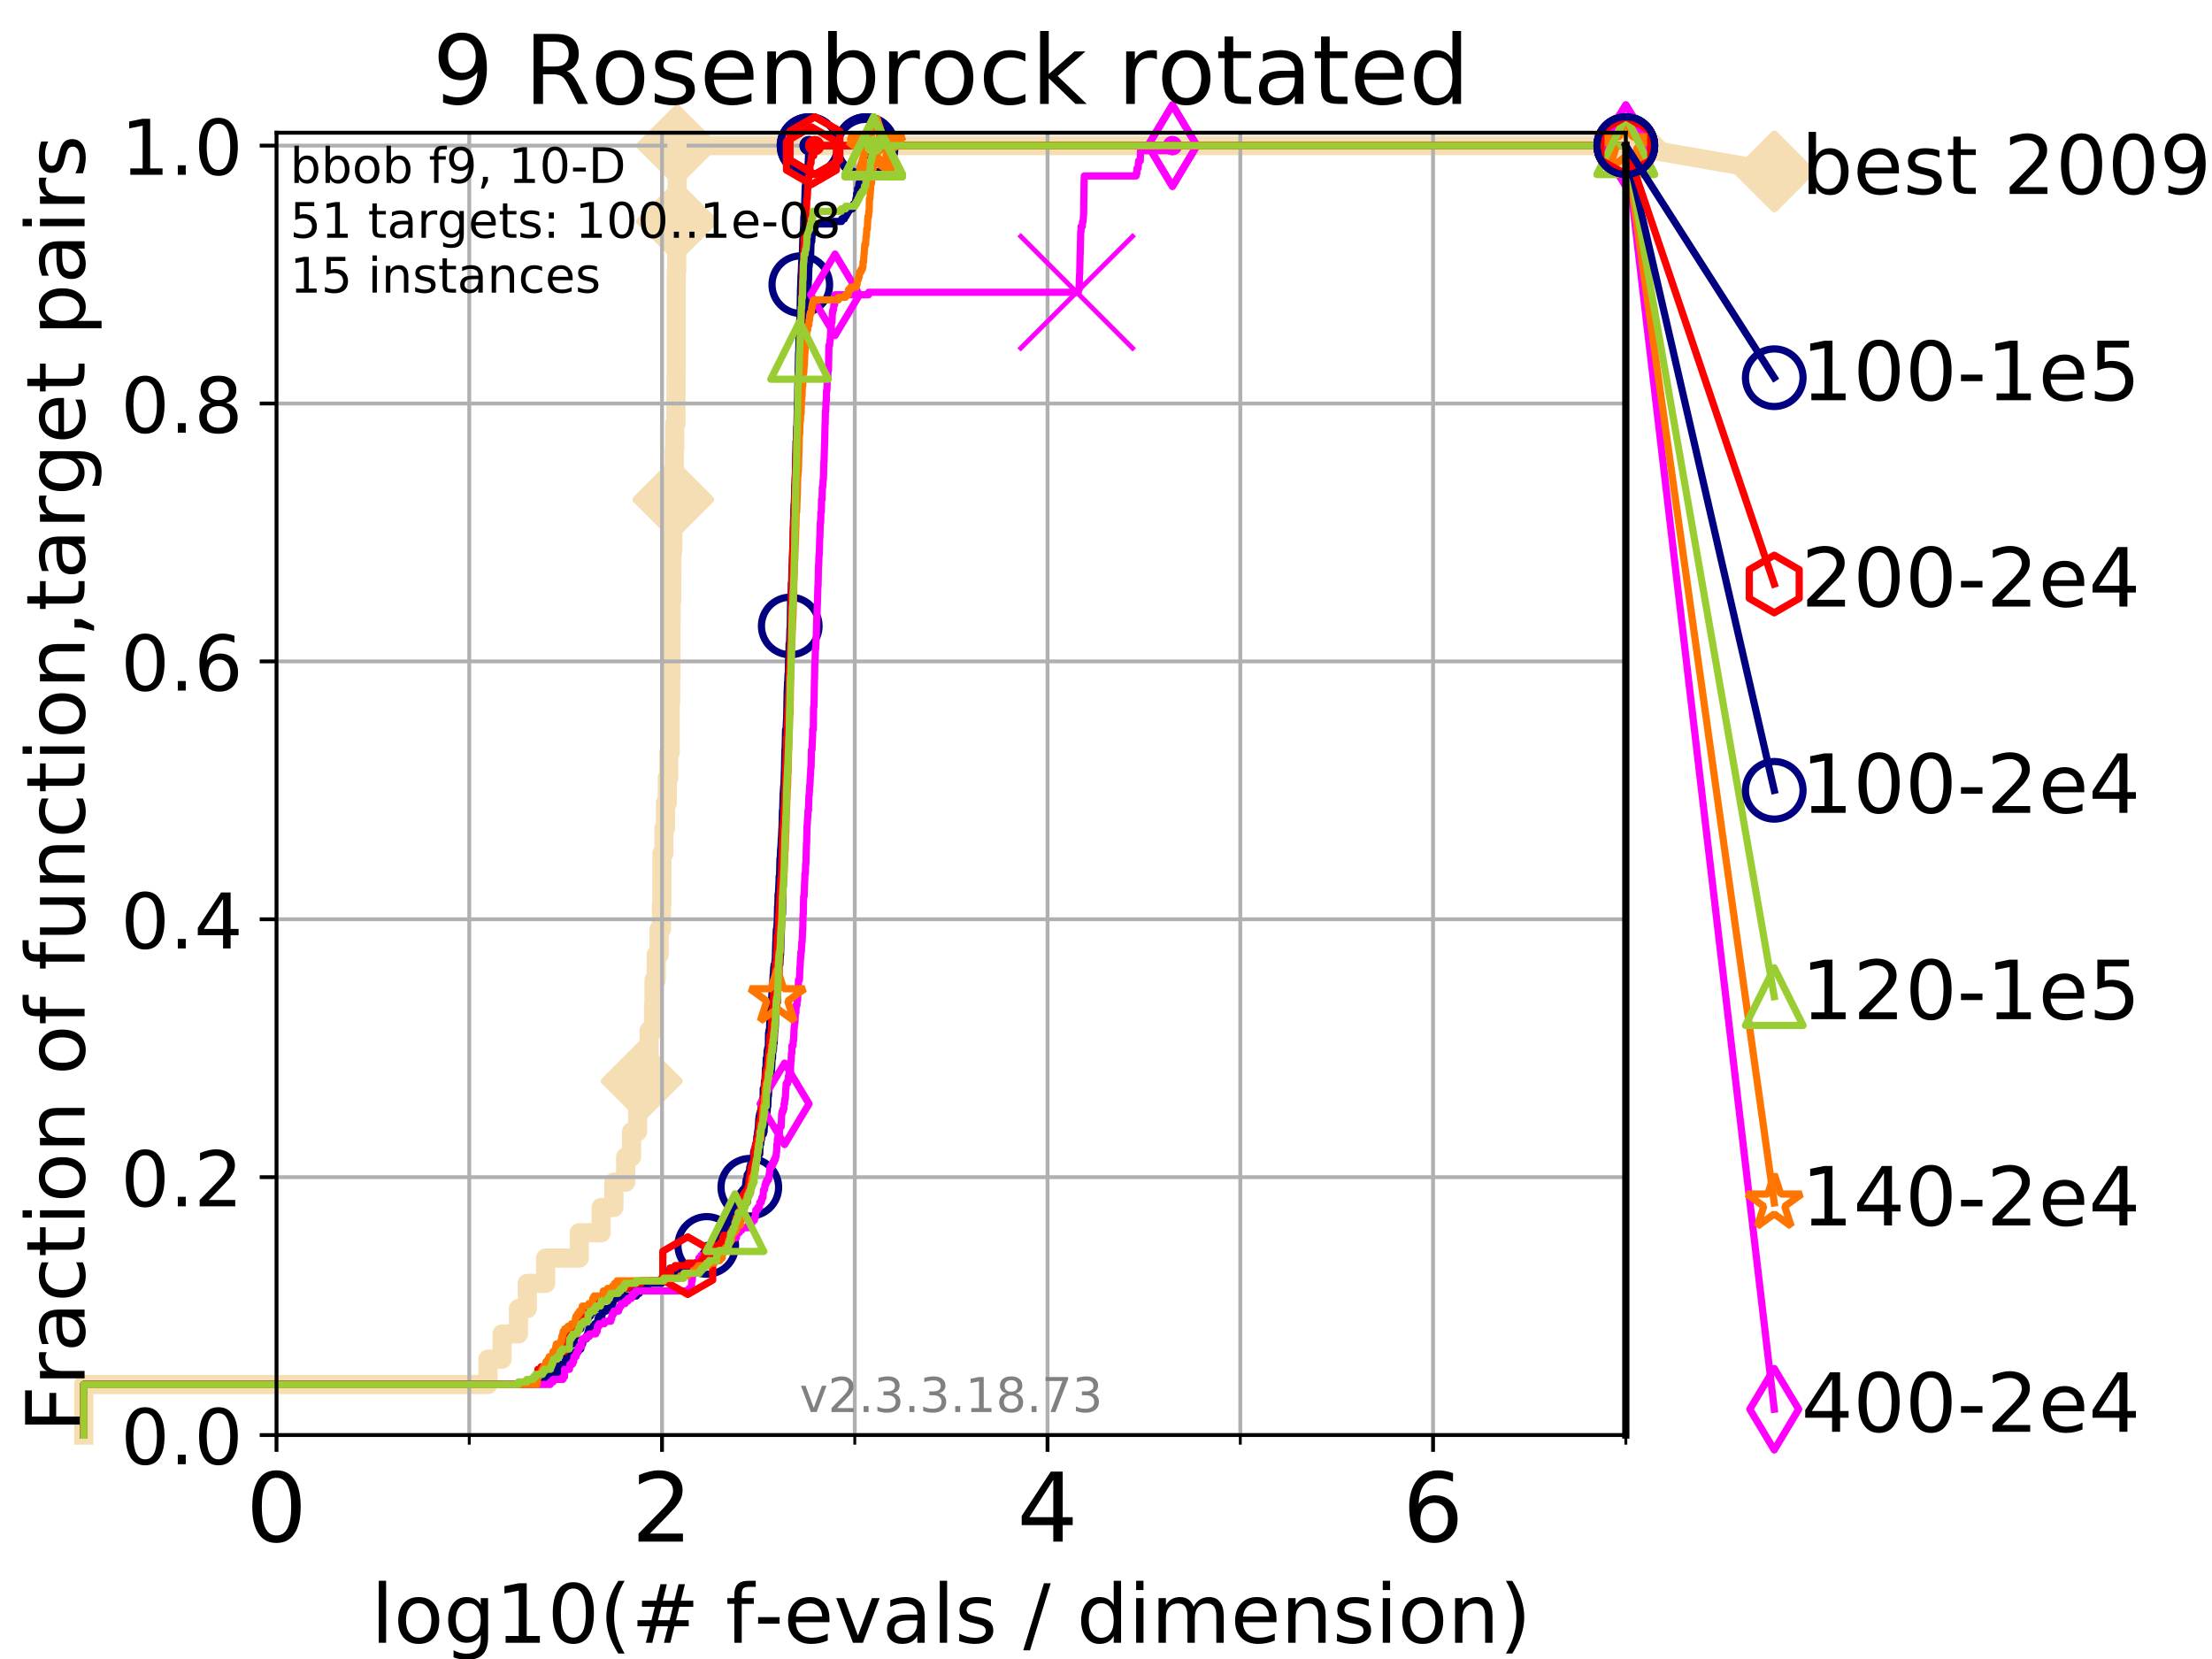 <?xml version="1.0" encoding="utf-8" standalone="no"?>
<!DOCTYPE svg PUBLIC "-//W3C//DTD SVG 1.1//EN"
  "http://www.w3.org/Graphics/SVG/1.1/DTD/svg11.dtd">
<!-- Created with matplotlib (https://matplotlib.org/) -->
<svg height="345.6pt" version="1.1" viewBox="0 0 460.8 345.6" width="460.8pt" xmlns="http://www.w3.org/2000/svg" xmlns:xlink="http://www.w3.org/1999/xlink">
 <defs>
  <style type="text/css">
*{stroke-linecap:butt;stroke-linejoin:round;}
  </style>
 </defs>
 <g id="figure_1">
  <g id="patch_1">
   <path d="M 0 345.6 
L 460.8 345.6 
L 460.8 0 
L 0 0 
z
" style="fill:#ffffff;"/>
  </g>
  <g id="axes_1">
   <g id="patch_2">
    <path d="M 57.6 298.944 
L 338.688 298.944 
L 338.688 27.648 
L 57.6 27.648 
z
" style="fill:#ffffff;"/>
   </g>
   <g id="line2d_1">
    <path d="M 17.445 298.944 
L 17.445 288.41 
L 101.647 288.41 
L 101.647 283.143 
L 104.592 283.143 
L 104.592 277.877 
L 108.006 277.877 
L 108.006 272.61 
L 109.843 272.61 
L 109.843 267.343 
L 113.665 267.343 
L 113.665 262.076 
L 120.666 262.076 
L 120.666 256.809 
L 125.22 256.809 
L 125.22 251.542 
L 127.892 251.542 
L 127.892 246.275 
L 130.345 246.275 
L 130.345 241.009 
L 131.566 241.009 
L 131.566 235.742 
L 132.824 235.742 
L 132.824 230.475 
L 133.689 230.475 
L 133.689 225.208 
L 134.849 225.208 
L 134.849 219.941 
L 135.22 219.941 
L 135.22 214.674 
L 136.151 214.674 
L 136.151 209.407 
L 136.247 209.407 
L 136.247 204.141 
L 136.701 204.141 
L 136.701 198.874 
L 137.308 198.874 
L 137.308 193.607 
L 137.788 193.607 
L 137.788 188.34 
L 137.876 188.34 
L 137.876 183.073 
L 137.893 183.073 
L 137.893 177.806 
L 138.307 177.806 
L 138.307 172.539 
L 138.628 172.539 
L 138.628 167.272 
L 139.009 167.272 
L 139.009 162.006 
L 139.317 162.006 
L 139.317 156.739 
L 139.62 156.739 
L 139.62 146.205 
L 139.715 146.205 
L 139.715 140.938 
L 139.778 140.938 
L 139.778 130.404 
L 139.794 130.404 
L 139.794 125.138 
L 139.934 125.138 
L 139.934 119.871 
L 139.965 119.871 
L 139.965 114.604 
L 140.165 114.604 
L 140.165 109.337 
L 140.257 109.337 
L 140.257 104.07 
L 140.469 104.07 
L 140.469 93.536 
L 140.559 93.536 
L 140.559 88.27 
L 140.812 88.27 
L 140.812 83.003 
L 140.827 83.003 
L 140.827 77.736 
L 140.871 77.736 
L 140.871 56.668 
L 140.959 56.668 
L 140.959 51.402 
L 141.003 51.402 
L 141.003 46.135 
L 141.047 46.135 
L 141.047 30.334 
L 338.688 30.334 
" style="fill:none;stroke:#f5deb3;stroke-linecap:square;stroke-width:4;"/>
   </g>
   <g id="line2d_2">
    <defs>
     <path d="M -0 7.778 
L 7.778 0 
L 0 -7.778 
L -7.778 -0 
z
" id="mf8bc0e95fa" style="stroke:#f5deb3;stroke-linejoin:miter;stroke-width:1.5;"/>
    </defs>
    <g>
     <use style="fill:#f5deb3;stroke:#f5deb3;stroke-linejoin:miter;stroke-width:1.5;" x="133.689" xlink:href="#mf8bc0e95fa" y="225.208"/>
     <use style="fill:#f5deb3;stroke:#f5deb3;stroke-linejoin:miter;stroke-width:1.5;" x="140.257" xlink:href="#mf8bc0e95fa" y="104.07"/>
     <use style="fill:#f5deb3;stroke:#f5deb3;stroke-linejoin:miter;stroke-width:1.5;" x="141.047" xlink:href="#mf8bc0e95fa" y="46.135"/>
     <use style="fill:#f5deb3;stroke:#f5deb3;stroke-linejoin:miter;stroke-width:1.5;" x="141.047" xlink:href="#mf8bc0e95fa" y="30.334"/>
     <use style="fill:#f5deb3;stroke:#f5deb3;stroke-linejoin:miter;stroke-width:1.5;" x="141.047" xlink:href="#mf8bc0e95fa" y="30.334"/>
     <use style="fill:#f5deb3;stroke:#f5deb3;stroke-linejoin:miter;stroke-width:1.5;" x="338.688" xlink:href="#mf8bc0e95fa" y="30.334"/>
    </g>
   </g>
   <g id="line2d_3">
    <path style="fill:none;stroke:#f5deb3;stroke-linecap:square;stroke-width:4;"/>
    <g/>
   </g>
   <g id="line2d_4">
    <path d="M 338.688 30.334 
L 369.608 35.706 
" style="fill:none;stroke:#f5deb3;stroke-linecap:square;stroke-width:4;"/>
    <g>
     <use style="fill:#f5deb3;stroke:#f5deb3;stroke-linejoin:miter;stroke-width:1.5;" x="338.688" xlink:href="#mf8bc0e95fa" y="30.334"/>
     <use style="fill:#f5deb3;stroke:#f5deb3;stroke-linejoin:miter;stroke-width:1.5;" x="369.608" xlink:href="#mf8bc0e95fa" y="35.706"/>
    </g>
   </g>
   <g id="matplotlib.axis_1">
    <g id="xtick_1">
     <g id="line2d_5">
      <path clip-path="url(#p0e3c3269fc)" d="M 57.6 298.944 
L 57.6 27.648 
" style="fill:none;stroke:#b0b0b0;stroke-linecap:square;stroke-width:0.8;"/>
     </g>
     <g id="line2d_6">
      <defs>
       <path d="M 0 0 
L 0 3.5 
" id="m45d7dbb802" style="stroke:#000000;stroke-width:0.8;"/>
      </defs>
      <g>
       <use style="stroke:#000000;stroke-width:0.8;" x="57.6" xlink:href="#m45d7dbb802" y="298.944"/>
      </g>
     </g>
     <g id="text_1">
      <!-- 0 -->
      <defs>
       <path d="M 31.781 66.406 
Q 24.172 66.406 20.328 58.906 
Q 16.5 51.422 16.5 36.375 
Q 16.5 21.391 20.328 13.891 
Q 24.172 6.391 31.781 6.391 
Q 39.453 6.391 43.281 13.891 
Q 47.125 21.391 47.125 36.375 
Q 47.125 51.422 43.281 58.906 
Q 39.453 66.406 31.781 66.406 
z
M 31.781 74.219 
Q 44.047 74.219 50.516 64.516 
Q 56.984 54.828 56.984 36.375 
Q 56.984 17.969 50.516 8.266 
Q 44.047 -1.422 31.781 -1.422 
Q 19.531 -1.422 13.062 8.266 
Q 6.594 17.969 6.594 36.375 
Q 6.594 54.828 13.062 64.516 
Q 19.531 74.219 31.781 74.219 
z
" id="DejaVuSans-48"/>
      </defs>
      <g transform="translate(51.237 321.141)scale(0.2 -0.2)">
       <use xlink:href="#DejaVuSans-48"/>
      </g>
     </g>
    </g>
    <g id="xtick_2">
     <g id="line2d_7">
      <path clip-path="url(#p0e3c3269fc)" d="M 137.911 298.944 
L 137.911 27.648 
" style="fill:none;stroke:#b0b0b0;stroke-linecap:square;stroke-width:0.8;"/>
     </g>
     <g id="line2d_8">
      <g>
       <use style="stroke:#000000;stroke-width:0.8;" x="137.911" xlink:href="#m45d7dbb802" y="298.944"/>
      </g>
     </g>
     <g id="text_2">
      <!-- 2 -->
      <defs>
       <path d="M 19.188 8.297 
L 53.609 8.297 
L 53.609 0 
L 7.328 0 
L 7.328 8.297 
Q 12.938 14.109 22.625 23.891 
Q 32.328 33.688 34.812 36.531 
Q 39.547 41.844 41.422 45.531 
Q 43.312 49.219 43.312 52.781 
Q 43.312 58.594 39.234 62.25 
Q 35.156 65.922 28.609 65.922 
Q 23.969 65.922 18.812 64.312 
Q 13.672 62.703 7.812 59.422 
L 7.812 69.391 
Q 13.766 71.781 18.938 73 
Q 24.125 74.219 28.422 74.219 
Q 39.75 74.219 46.484 68.547 
Q 53.219 62.891 53.219 53.422 
Q 53.219 48.922 51.531 44.891 
Q 49.859 40.875 45.406 35.406 
Q 44.188 33.984 37.641 27.219 
Q 31.109 20.453 19.188 8.297 
z
" id="DejaVuSans-50"/>
      </defs>
      <g transform="translate(131.548 321.141)scale(0.2 -0.2)">
       <use xlink:href="#DejaVuSans-50"/>
      </g>
     </g>
    </g>
    <g id="xtick_3">
     <g id="line2d_9">
      <path clip-path="url(#p0e3c3269fc)" d="M 218.222 298.944 
L 218.222 27.648 
" style="fill:none;stroke:#b0b0b0;stroke-linecap:square;stroke-width:0.8;"/>
     </g>
     <g id="line2d_10">
      <g>
       <use style="stroke:#000000;stroke-width:0.8;" x="218.222" xlink:href="#m45d7dbb802" y="298.944"/>
      </g>
     </g>
     <g id="text_3">
      <!-- 4 -->
      <defs>
       <path d="M 37.797 64.312 
L 12.891 25.391 
L 37.797 25.391 
z
M 35.203 72.906 
L 47.609 72.906 
L 47.609 25.391 
L 58.016 25.391 
L 58.016 17.188 
L 47.609 17.188 
L 47.609 0 
L 37.797 0 
L 37.797 17.188 
L 4.891 17.188 
L 4.891 26.703 
z
" id="DejaVuSans-52"/>
      </defs>
      <g transform="translate(211.859 321.141)scale(0.2 -0.2)">
       <use xlink:href="#DejaVuSans-52"/>
      </g>
     </g>
    </g>
    <g id="xtick_4">
     <g id="line2d_11">
      <path clip-path="url(#p0e3c3269fc)" d="M 298.533 298.944 
L 298.533 27.648 
" style="fill:none;stroke:#b0b0b0;stroke-linecap:square;stroke-width:0.8;"/>
     </g>
     <g id="line2d_12">
      <g>
       <use style="stroke:#000000;stroke-width:0.8;" x="298.533" xlink:href="#m45d7dbb802" y="298.944"/>
      </g>
     </g>
     <g id="text_4">
      <!-- 6 -->
      <defs>
       <path d="M 33.016 40.375 
Q 26.375 40.375 22.484 35.828 
Q 18.609 31.297 18.609 23.391 
Q 18.609 15.531 22.484 10.953 
Q 26.375 6.391 33.016 6.391 
Q 39.656 6.391 43.531 10.953 
Q 47.406 15.531 47.406 23.391 
Q 47.406 31.297 43.531 35.828 
Q 39.656 40.375 33.016 40.375 
z
M 52.594 71.297 
L 52.594 62.312 
Q 48.875 64.062 45.094 64.984 
Q 41.312 65.922 37.594 65.922 
Q 27.828 65.922 22.672 59.328 
Q 17.531 52.734 16.797 39.406 
Q 19.672 43.656 24.016 45.922 
Q 28.375 48.188 33.594 48.188 
Q 44.578 48.188 50.953 41.516 
Q 57.328 34.859 57.328 23.391 
Q 57.328 12.156 50.688 5.359 
Q 44.047 -1.422 33.016 -1.422 
Q 20.359 -1.422 13.672 8.266 
Q 6.984 17.969 6.984 36.375 
Q 6.984 53.656 15.188 63.938 
Q 23.391 74.219 37.203 74.219 
Q 40.922 74.219 44.703 73.484 
Q 48.484 72.75 52.594 71.297 
z
" id="DejaVuSans-54"/>
      </defs>
      <g transform="translate(292.17 321.141)scale(0.2 -0.2)">
       <use xlink:href="#DejaVuSans-54"/>
      </g>
     </g>
    </g>
    <g id="xtick_5">
     <g id="line2d_13">
      <path clip-path="url(#p0e3c3269fc)" d="M 97.755 298.944 
L 97.755 27.648 
" style="fill:none;stroke:#b0b0b0;stroke-linecap:square;stroke-width:0.8;"/>
     </g>
     <g id="line2d_14">
      <defs>
       <path d="M 0 0 
L 0 2 
" id="mc3a4bca982" style="stroke:#000000;stroke-width:0.6;"/>
      </defs>
      <g>
       <use style="stroke:#000000;stroke-width:0.6;" x="97.755" xlink:href="#mc3a4bca982" y="298.944"/>
      </g>
     </g>
    </g>
    <g id="xtick_6">
     <g id="line2d_15">
      <path clip-path="url(#p0e3c3269fc)" d="M 178.066 298.944 
L 178.066 27.648 
" style="fill:none;stroke:#b0b0b0;stroke-linecap:square;stroke-width:0.8;"/>
     </g>
     <g id="line2d_16">
      <g>
       <use style="stroke:#000000;stroke-width:0.6;" x="178.066" xlink:href="#mc3a4bca982" y="298.944"/>
      </g>
     </g>
    </g>
    <g id="xtick_7">
     <g id="line2d_17">
      <path clip-path="url(#p0e3c3269fc)" d="M 258.377 298.944 
L 258.377 27.648 
" style="fill:none;stroke:#b0b0b0;stroke-linecap:square;stroke-width:0.8;"/>
     </g>
     <g id="line2d_18">
      <g>
       <use style="stroke:#000000;stroke-width:0.6;" x="258.377" xlink:href="#mc3a4bca982" y="298.944"/>
      </g>
     </g>
    </g>
    <g id="xtick_8">
     <g id="line2d_19">
      <path clip-path="url(#p0e3c3269fc)" d="M 338.688 298.944 
L 338.688 27.648 
" style="fill:none;stroke:#b0b0b0;stroke-linecap:square;stroke-width:0.8;"/>
     </g>
     <g id="line2d_20">
      <g>
       <use style="stroke:#000000;stroke-width:0.6;" x="338.688" xlink:href="#mc3a4bca982" y="298.944"/>
      </g>
     </g>
    </g>
    <g id="text_5">
     <!-- log10(# f-evals / dimension) -->
     <defs>
      <path d="M 9.422 75.984 
L 18.406 75.984 
L 18.406 0 
L 9.422 0 
z
" id="DejaVuSans-108"/>
      <path d="M 30.609 48.391 
Q 23.391 48.391 19.188 42.75 
Q 14.984 37.109 14.984 27.297 
Q 14.984 17.484 19.156 11.844 
Q 23.344 6.203 30.609 6.203 
Q 37.797 6.203 41.984 11.859 
Q 46.188 17.531 46.188 27.297 
Q 46.188 37.016 41.984 42.703 
Q 37.797 48.391 30.609 48.391 
z
M 30.609 56 
Q 42.328 56 49.016 48.375 
Q 55.719 40.766 55.719 27.297 
Q 55.719 13.875 49.016 6.219 
Q 42.328 -1.422 30.609 -1.422 
Q 18.844 -1.422 12.172 6.219 
Q 5.516 13.875 5.516 27.297 
Q 5.516 40.766 12.172 48.375 
Q 18.844 56 30.609 56 
z
" id="DejaVuSans-111"/>
      <path d="M 45.406 27.984 
Q 45.406 37.75 41.375 43.109 
Q 37.359 48.484 30.078 48.484 
Q 22.859 48.484 18.828 43.109 
Q 14.797 37.75 14.797 27.984 
Q 14.797 18.266 18.828 12.891 
Q 22.859 7.516 30.078 7.516 
Q 37.359 7.516 41.375 12.891 
Q 45.406 18.266 45.406 27.984 
z
M 54.391 6.781 
Q 54.391 -7.172 48.188 -13.984 
Q 42 -20.797 29.203 -20.797 
Q 24.469 -20.797 20.266 -20.094 
Q 16.062 -19.391 12.109 -17.922 
L 12.109 -9.188 
Q 16.062 -11.328 19.922 -12.344 
Q 23.781 -13.375 27.781 -13.375 
Q 36.625 -13.375 41.016 -8.766 
Q 45.406 -4.156 45.406 5.172 
L 45.406 9.625 
Q 42.625 4.781 38.281 2.391 
Q 33.938 0 27.875 0 
Q 17.828 0 11.672 7.656 
Q 5.516 15.328 5.516 27.984 
Q 5.516 40.672 11.672 48.328 
Q 17.828 56 27.875 56 
Q 33.938 56 38.281 53.609 
Q 42.625 51.219 45.406 46.391 
L 45.406 54.688 
L 54.391 54.688 
z
" id="DejaVuSans-103"/>
      <path d="M 12.406 8.297 
L 28.516 8.297 
L 28.516 63.922 
L 10.984 60.406 
L 10.984 69.391 
L 28.422 72.906 
L 38.281 72.906 
L 38.281 8.297 
L 54.391 8.297 
L 54.391 0 
L 12.406 0 
z
" id="DejaVuSans-49"/>
      <path d="M 31 75.875 
Q 24.469 64.656 21.281 53.656 
Q 18.109 42.672 18.109 31.391 
Q 18.109 20.125 21.312 9.062 
Q 24.516 -2 31 -13.188 
L 23.188 -13.188 
Q 15.875 -1.703 12.234 9.375 
Q 8.594 20.453 8.594 31.391 
Q 8.594 42.281 12.203 53.312 
Q 15.828 64.359 23.188 75.875 
z
" id="DejaVuSans-40"/>
      <path d="M 51.125 44 
L 36.922 44 
L 32.812 27.688 
L 47.125 27.688 
z
M 43.797 71.781 
L 38.719 51.516 
L 52.984 51.516 
L 58.109 71.781 
L 65.922 71.781 
L 60.891 51.516 
L 76.125 51.516 
L 76.125 44 
L 58.984 44 
L 54.984 27.688 
L 70.516 27.688 
L 70.516 20.219 
L 53.078 20.219 
L 48 0 
L 40.188 0 
L 45.219 20.219 
L 30.906 20.219 
L 25.875 0 
L 18.016 0 
L 23.094 20.219 
L 7.719 20.219 
L 7.719 27.688 
L 24.906 27.688 
L 29 44 
L 13.281 44 
L 13.281 51.516 
L 30.906 51.516 
L 35.891 71.781 
z
" id="DejaVuSans-35"/>
      <path id="DejaVuSans-32"/>
      <path d="M 37.109 75.984 
L 37.109 68.5 
L 28.516 68.5 
Q 23.688 68.5 21.797 66.547 
Q 19.922 64.594 19.922 59.516 
L 19.922 54.688 
L 34.719 54.688 
L 34.719 47.703 
L 19.922 47.703 
L 19.922 0 
L 10.891 0 
L 10.891 47.703 
L 2.297 47.703 
L 2.297 54.688 
L 10.891 54.688 
L 10.891 58.5 
Q 10.891 67.625 15.141 71.797 
Q 19.391 75.984 28.609 75.984 
z
" id="DejaVuSans-102"/>
      <path d="M 4.891 31.391 
L 31.203 31.391 
L 31.203 23.391 
L 4.891 23.391 
z
" id="DejaVuSans-45"/>
      <path d="M 56.203 29.594 
L 56.203 25.203 
L 14.891 25.203 
Q 15.484 15.922 20.484 11.062 
Q 25.484 6.203 34.422 6.203 
Q 39.594 6.203 44.453 7.469 
Q 49.312 8.734 54.109 11.281 
L 54.109 2.781 
Q 49.266 0.734 44.188 -0.344 
Q 39.109 -1.422 33.891 -1.422 
Q 20.797 -1.422 13.156 6.188 
Q 5.516 13.812 5.516 26.812 
Q 5.516 40.234 12.766 48.109 
Q 20.016 56 32.328 56 
Q 43.359 56 49.781 48.891 
Q 56.203 41.797 56.203 29.594 
z
M 47.219 32.234 
Q 47.125 39.594 43.094 43.984 
Q 39.062 48.391 32.422 48.391 
Q 24.906 48.391 20.391 44.141 
Q 15.875 39.891 15.188 32.172 
z
" id="DejaVuSans-101"/>
      <path d="M 2.984 54.688 
L 12.5 54.688 
L 29.594 8.797 
L 46.688 54.688 
L 56.203 54.688 
L 35.688 0 
L 23.484 0 
z
" id="DejaVuSans-118"/>
      <path d="M 34.281 27.484 
Q 23.391 27.484 19.188 25 
Q 14.984 22.516 14.984 16.5 
Q 14.984 11.719 18.141 8.906 
Q 21.297 6.109 26.703 6.109 
Q 34.188 6.109 38.703 11.406 
Q 43.219 16.703 43.219 25.484 
L 43.219 27.484 
z
M 52.203 31.203 
L 52.203 0 
L 43.219 0 
L 43.219 8.297 
Q 40.141 3.328 35.547 0.953 
Q 30.953 -1.422 24.312 -1.422 
Q 15.922 -1.422 10.953 3.297 
Q 6 8.016 6 15.922 
Q 6 25.141 12.172 29.828 
Q 18.359 34.516 30.609 34.516 
L 43.219 34.516 
L 43.219 35.406 
Q 43.219 41.609 39.141 45 
Q 35.062 48.391 27.688 48.391 
Q 23 48.391 18.547 47.266 
Q 14.109 46.141 10.016 43.891 
L 10.016 52.203 
Q 14.938 54.109 19.578 55.047 
Q 24.219 56 28.609 56 
Q 40.484 56 46.344 49.844 
Q 52.203 43.703 52.203 31.203 
z
" id="DejaVuSans-97"/>
      <path d="M 44.281 53.078 
L 44.281 44.578 
Q 40.484 46.531 36.375 47.5 
Q 32.281 48.484 27.875 48.484 
Q 21.188 48.484 17.844 46.438 
Q 14.5 44.391 14.5 40.281 
Q 14.5 37.156 16.891 35.375 
Q 19.281 33.594 26.516 31.984 
L 29.594 31.297 
Q 39.156 29.25 43.188 25.516 
Q 47.219 21.781 47.219 15.094 
Q 47.219 7.469 41.188 3.016 
Q 35.156 -1.422 24.609 -1.422 
Q 20.219 -1.422 15.453 -0.562 
Q 10.688 0.297 5.422 2 
L 5.422 11.281 
Q 10.406 8.688 15.234 7.391 
Q 20.062 6.109 24.812 6.109 
Q 31.156 6.109 34.562 8.281 
Q 37.984 10.453 37.984 14.406 
Q 37.984 18.062 35.516 20.016 
Q 33.062 21.969 24.703 23.781 
L 21.578 24.516 
Q 13.234 26.266 9.516 29.906 
Q 5.812 33.547 5.812 39.891 
Q 5.812 47.609 11.281 51.797 
Q 16.75 56 26.812 56 
Q 31.781 56 36.172 55.266 
Q 40.578 54.547 44.281 53.078 
z
" id="DejaVuSans-115"/>
      <path d="M 25.391 72.906 
L 33.688 72.906 
L 8.297 -9.281 
L 0 -9.281 
z
" id="DejaVuSans-47"/>
      <path d="M 45.406 46.391 
L 45.406 75.984 
L 54.391 75.984 
L 54.391 0 
L 45.406 0 
L 45.406 8.203 
Q 42.578 3.328 38.25 0.953 
Q 33.938 -1.422 27.875 -1.422 
Q 17.969 -1.422 11.734 6.484 
Q 5.516 14.406 5.516 27.297 
Q 5.516 40.188 11.734 48.094 
Q 17.969 56 27.875 56 
Q 33.938 56 38.25 53.625 
Q 42.578 51.266 45.406 46.391 
z
M 14.797 27.297 
Q 14.797 17.391 18.875 11.75 
Q 22.953 6.109 30.078 6.109 
Q 37.203 6.109 41.297 11.75 
Q 45.406 17.391 45.406 27.297 
Q 45.406 37.203 41.297 42.844 
Q 37.203 48.484 30.078 48.484 
Q 22.953 48.484 18.875 42.844 
Q 14.797 37.203 14.797 27.297 
z
" id="DejaVuSans-100"/>
      <path d="M 9.422 54.688 
L 18.406 54.688 
L 18.406 0 
L 9.422 0 
z
M 9.422 75.984 
L 18.406 75.984 
L 18.406 64.594 
L 9.422 64.594 
z
" id="DejaVuSans-105"/>
      <path d="M 52 44.188 
Q 55.375 50.25 60.062 53.125 
Q 64.75 56 71.094 56 
Q 79.641 56 84.281 50.016 
Q 88.922 44.047 88.922 33.016 
L 88.922 0 
L 79.891 0 
L 79.891 32.719 
Q 79.891 40.578 77.094 44.375 
Q 74.312 48.188 68.609 48.188 
Q 61.625 48.188 57.562 43.547 
Q 53.516 38.922 53.516 30.906 
L 53.516 0 
L 44.484 0 
L 44.484 32.719 
Q 44.484 40.625 41.703 44.406 
Q 38.922 48.188 33.109 48.188 
Q 26.219 48.188 22.156 43.531 
Q 18.109 38.875 18.109 30.906 
L 18.109 0 
L 9.078 0 
L 9.078 54.688 
L 18.109 54.688 
L 18.109 46.188 
Q 21.188 51.219 25.484 53.609 
Q 29.781 56 35.688 56 
Q 41.656 56 45.828 52.969 
Q 50 49.953 52 44.188 
z
" id="DejaVuSans-109"/>
      <path d="M 54.891 33.016 
L 54.891 0 
L 45.906 0 
L 45.906 32.719 
Q 45.906 40.484 42.875 44.328 
Q 39.844 48.188 33.797 48.188 
Q 26.516 48.188 22.312 43.547 
Q 18.109 38.922 18.109 30.906 
L 18.109 0 
L 9.078 0 
L 9.078 54.688 
L 18.109 54.688 
L 18.109 46.188 
Q 21.344 51.125 25.703 53.562 
Q 30.078 56 35.797 56 
Q 45.219 56 50.047 50.172 
Q 54.891 44.344 54.891 33.016 
z
" id="DejaVuSans-110"/>
      <path d="M 8.016 75.875 
L 15.828 75.875 
Q 23.141 64.359 26.781 53.312 
Q 30.422 42.281 30.422 31.391 
Q 30.422 20.453 26.781 9.375 
Q 23.141 -1.703 15.828 -13.188 
L 8.016 -13.188 
Q 14.5 -2 17.703 9.062 
Q 20.906 20.125 20.906 31.391 
Q 20.906 42.672 17.703 53.656 
Q 14.5 64.656 8.016 75.875 
z
" id="DejaVuSans-41"/>
     </defs>
     <g transform="translate(77.303 342.218)scale(0.17 -0.17)">
      <use xlink:href="#DejaVuSans-108"/>
      <use x="27.783" xlink:href="#DejaVuSans-111"/>
      <use x="88.965" xlink:href="#DejaVuSans-103"/>
      <use x="152.441" xlink:href="#DejaVuSans-49"/>
      <use x="216.064" xlink:href="#DejaVuSans-48"/>
      <use x="279.688" xlink:href="#DejaVuSans-40"/>
      <use x="318.701" xlink:href="#DejaVuSans-35"/>
      <use x="402.49" xlink:href="#DejaVuSans-32"/>
      <use x="434.277" xlink:href="#DejaVuSans-102"/>
      <use x="469.404" xlink:href="#DejaVuSans-45"/>
      <use x="505.488" xlink:href="#DejaVuSans-101"/>
      <use x="567.012" xlink:href="#DejaVuSans-118"/>
      <use x="626.191" xlink:href="#DejaVuSans-97"/>
      <use x="687.471" xlink:href="#DejaVuSans-108"/>
      <use x="715.254" xlink:href="#DejaVuSans-115"/>
      <use x="767.354" xlink:href="#DejaVuSans-32"/>
      <use x="799.141" xlink:href="#DejaVuSans-47"/>
      <use x="832.832" xlink:href="#DejaVuSans-32"/>
      <use x="864.619" xlink:href="#DejaVuSans-100"/>
      <use x="928.096" xlink:href="#DejaVuSans-105"/>
      <use x="955.879" xlink:href="#DejaVuSans-109"/>
      <use x="1053.291" xlink:href="#DejaVuSans-101"/>
      <use x="1114.814" xlink:href="#DejaVuSans-110"/>
      <use x="1178.193" xlink:href="#DejaVuSans-115"/>
      <use x="1230.293" xlink:href="#DejaVuSans-105"/>
      <use x="1258.076" xlink:href="#DejaVuSans-111"/>
      <use x="1319.258" xlink:href="#DejaVuSans-110"/>
      <use x="1382.637" xlink:href="#DejaVuSans-41"/>
     </g>
    </g>
   </g>
   <g id="matplotlib.axis_2">
    <g id="ytick_1">
     <g id="line2d_21">
      <path clip-path="url(#p0e3c3269fc)" d="M 57.6 298.944 
L 338.688 298.944 
" style="fill:none;stroke:#b0b0b0;stroke-linecap:square;stroke-width:0.8;"/>
     </g>
     <g id="line2d_22">
      <defs>
       <path d="M 0 0 
L -3.5 0 
" id="m647def0772" style="stroke:#000000;stroke-width:0.8;"/>
      </defs>
      <g>
       <use style="stroke:#000000;stroke-width:0.8;" x="57.6" xlink:href="#m647def0772" y="298.944"/>
      </g>
     </g>
     <g id="text_6">
      <!-- 0.0 -->
      <defs>
       <path d="M 10.688 12.406 
L 21 12.406 
L 21 0 
L 10.688 0 
z
" id="DejaVuSans-46"/>
      </defs>
      <g transform="translate(25.155 305.023)scale(0.16 -0.16)">
       <use xlink:href="#DejaVuSans-48"/>
       <use x="63.623" xlink:href="#DejaVuSans-46"/>
       <use x="95.41" xlink:href="#DejaVuSans-48"/>
      </g>
     </g>
    </g>
    <g id="ytick_2">
     <g id="line2d_23">
      <path clip-path="url(#p0e3c3269fc)" d="M 57.6 245.222 
L 338.688 245.222 
" style="fill:none;stroke:#b0b0b0;stroke-linecap:square;stroke-width:0.8;"/>
     </g>
     <g id="line2d_24">
      <g>
       <use style="stroke:#000000;stroke-width:0.8;" x="57.6" xlink:href="#m647def0772" y="245.222"/>
      </g>
     </g>
     <g id="text_7">
      <!-- 0.2 -->
      <g transform="translate(25.155 251.301)scale(0.16 -0.16)">
       <use xlink:href="#DejaVuSans-48"/>
       <use x="63.623" xlink:href="#DejaVuSans-46"/>
       <use x="95.41" xlink:href="#DejaVuSans-50"/>
      </g>
     </g>
    </g>
    <g id="ytick_3">
     <g id="line2d_25">
      <path clip-path="url(#p0e3c3269fc)" d="M 57.6 191.5 
L 338.688 191.5 
" style="fill:none;stroke:#b0b0b0;stroke-linecap:square;stroke-width:0.8;"/>
     </g>
     <g id="line2d_26">
      <g>
       <use style="stroke:#000000;stroke-width:0.8;" x="57.6" xlink:href="#m647def0772" y="191.5"/>
      </g>
     </g>
     <g id="text_8">
      <!-- 0.4 -->
      <g transform="translate(25.155 197.579)scale(0.16 -0.16)">
       <use xlink:href="#DejaVuSans-48"/>
       <use x="63.623" xlink:href="#DejaVuSans-46"/>
       <use x="95.41" xlink:href="#DejaVuSans-52"/>
      </g>
     </g>
    </g>
    <g id="ytick_4">
     <g id="line2d_27">
      <path clip-path="url(#p0e3c3269fc)" d="M 57.6 137.778 
L 338.688 137.778 
" style="fill:none;stroke:#b0b0b0;stroke-linecap:square;stroke-width:0.8;"/>
     </g>
     <g id="line2d_28">
      <g>
       <use style="stroke:#000000;stroke-width:0.8;" x="57.6" xlink:href="#m647def0772" y="137.778"/>
      </g>
     </g>
     <g id="text_9">
      <!-- 0.6 -->
      <g transform="translate(25.155 143.857)scale(0.16 -0.16)">
       <use xlink:href="#DejaVuSans-48"/>
       <use x="63.623" xlink:href="#DejaVuSans-46"/>
       <use x="95.41" xlink:href="#DejaVuSans-54"/>
      </g>
     </g>
    </g>
    <g id="ytick_5">
     <g id="line2d_29">
      <path clip-path="url(#p0e3c3269fc)" d="M 57.6 84.056 
L 338.688 84.056 
" style="fill:none;stroke:#b0b0b0;stroke-linecap:square;stroke-width:0.8;"/>
     </g>
     <g id="line2d_30">
      <g>
       <use style="stroke:#000000;stroke-width:0.8;" x="57.6" xlink:href="#m647def0772" y="84.056"/>
      </g>
     </g>
     <g id="text_10">
      <!-- 0.8 -->
      <defs>
       <path d="M 31.781 34.625 
Q 24.75 34.625 20.719 30.859 
Q 16.703 27.094 16.703 20.516 
Q 16.703 13.922 20.719 10.156 
Q 24.75 6.391 31.781 6.391 
Q 38.812 6.391 42.859 10.172 
Q 46.922 13.969 46.922 20.516 
Q 46.922 27.094 42.891 30.859 
Q 38.875 34.625 31.781 34.625 
z
M 21.922 38.812 
Q 15.578 40.375 12.031 44.719 
Q 8.5 49.078 8.5 55.328 
Q 8.5 64.062 14.719 69.141 
Q 20.953 74.219 31.781 74.219 
Q 42.672 74.219 48.875 69.141 
Q 55.078 64.062 55.078 55.328 
Q 55.078 49.078 51.531 44.719 
Q 48 40.375 41.703 38.812 
Q 48.828 37.156 52.797 32.312 
Q 56.781 27.484 56.781 20.516 
Q 56.781 9.906 50.312 4.234 
Q 43.844 -1.422 31.781 -1.422 
Q 19.734 -1.422 13.25 4.234 
Q 6.781 9.906 6.781 20.516 
Q 6.781 27.484 10.781 32.312 
Q 14.797 37.156 21.922 38.812 
z
M 18.312 54.391 
Q 18.312 48.734 21.844 45.562 
Q 25.391 42.391 31.781 42.391 
Q 38.141 42.391 41.719 45.562 
Q 45.312 48.734 45.312 54.391 
Q 45.312 60.062 41.719 63.234 
Q 38.141 66.406 31.781 66.406 
Q 25.391 66.406 21.844 63.234 
Q 18.312 60.062 18.312 54.391 
z
" id="DejaVuSans-56"/>
      </defs>
      <g transform="translate(25.155 90.135)scale(0.16 -0.16)">
       <use xlink:href="#DejaVuSans-48"/>
       <use x="63.623" xlink:href="#DejaVuSans-46"/>
       <use x="95.41" xlink:href="#DejaVuSans-56"/>
      </g>
     </g>
    </g>
    <g id="ytick_6">
     <g id="line2d_31">
      <path clip-path="url(#p0e3c3269fc)" d="M 57.6 30.334 
L 338.688 30.334 
" style="fill:none;stroke:#b0b0b0;stroke-linecap:square;stroke-width:0.8;"/>
     </g>
     <g id="line2d_32">
      <g>
       <use style="stroke:#000000;stroke-width:0.8;" x="57.6" xlink:href="#m647def0772" y="30.334"/>
      </g>
     </g>
     <g id="text_11">
      <!-- 1.0 -->
      <g transform="translate(25.155 36.413)scale(0.16 -0.16)">
       <use xlink:href="#DejaVuSans-49"/>
       <use x="63.623" xlink:href="#DejaVuSans-46"/>
       <use x="95.41" xlink:href="#DejaVuSans-48"/>
      </g>
     </g>
    </g>
    <g id="text_12">
     <!-- Fraction of function,target pairs -->
     <defs>
      <path d="M 9.812 72.906 
L 51.703 72.906 
L 51.703 64.594 
L 19.672 64.594 
L 19.672 43.109 
L 48.578 43.109 
L 48.578 34.812 
L 19.672 34.812 
L 19.672 0 
L 9.812 0 
z
" id="DejaVuSans-70"/>
      <path d="M 41.109 46.297 
Q 39.594 47.172 37.812 47.578 
Q 36.031 48 33.891 48 
Q 26.266 48 22.188 43.047 
Q 18.109 38.094 18.109 28.812 
L 18.109 0 
L 9.078 0 
L 9.078 54.688 
L 18.109 54.688 
L 18.109 46.188 
Q 20.953 51.172 25.484 53.578 
Q 30.031 56 36.531 56 
Q 37.453 56 38.578 55.875 
Q 39.703 55.766 41.062 55.516 
z
" id="DejaVuSans-114"/>
      <path d="M 48.781 52.594 
L 48.781 44.188 
Q 44.969 46.297 41.141 47.344 
Q 37.312 48.391 33.406 48.391 
Q 24.656 48.391 19.812 42.844 
Q 14.984 37.312 14.984 27.297 
Q 14.984 17.281 19.812 11.734 
Q 24.656 6.203 33.406 6.203 
Q 37.312 6.203 41.141 7.25 
Q 44.969 8.297 48.781 10.406 
L 48.781 2.094 
Q 45.016 0.344 40.984 -0.531 
Q 36.969 -1.422 32.422 -1.422 
Q 20.062 -1.422 12.781 6.344 
Q 5.516 14.109 5.516 27.297 
Q 5.516 40.672 12.859 48.328 
Q 20.219 56 33.016 56 
Q 37.156 56 41.109 55.141 
Q 45.062 54.297 48.781 52.594 
z
" id="DejaVuSans-99"/>
      <path d="M 18.312 70.219 
L 18.312 54.688 
L 36.812 54.688 
L 36.812 47.703 
L 18.312 47.703 
L 18.312 18.016 
Q 18.312 11.328 20.141 9.422 
Q 21.969 7.516 27.594 7.516 
L 36.812 7.516 
L 36.812 0 
L 27.594 0 
Q 17.188 0 13.234 3.875 
Q 9.281 7.766 9.281 18.016 
L 9.281 47.703 
L 2.688 47.703 
L 2.688 54.688 
L 9.281 54.688 
L 9.281 70.219 
z
" id="DejaVuSans-116"/>
      <path d="M 8.5 21.578 
L 8.5 54.688 
L 17.484 54.688 
L 17.484 21.922 
Q 17.484 14.156 20.5 10.266 
Q 23.531 6.391 29.594 6.391 
Q 36.859 6.391 41.078 11.031 
Q 45.312 15.672 45.312 23.688 
L 45.312 54.688 
L 54.297 54.688 
L 54.297 0 
L 45.312 0 
L 45.312 8.406 
Q 42.047 3.422 37.719 1 
Q 33.406 -1.422 27.688 -1.422 
Q 18.266 -1.422 13.375 4.438 
Q 8.5 10.297 8.5 21.578 
z
M 31.109 56 
z
" id="DejaVuSans-117"/>
      <path d="M 11.719 12.406 
L 22.016 12.406 
L 22.016 4 
L 14.016 -11.625 
L 7.719 -11.625 
L 11.719 4 
z
" id="DejaVuSans-44"/>
      <path d="M 18.109 8.203 
L 18.109 -20.797 
L 9.078 -20.797 
L 9.078 54.688 
L 18.109 54.688 
L 18.109 46.391 
Q 20.953 51.266 25.266 53.625 
Q 29.594 56 35.594 56 
Q 45.562 56 51.781 48.094 
Q 58.016 40.188 58.016 27.297 
Q 58.016 14.406 51.781 6.484 
Q 45.562 -1.422 35.594 -1.422 
Q 29.594 -1.422 25.266 0.953 
Q 20.953 3.328 18.109 8.203 
z
M 48.688 27.297 
Q 48.688 37.203 44.609 42.844 
Q 40.531 48.484 33.406 48.484 
Q 26.266 48.484 22.188 42.844 
Q 18.109 37.203 18.109 27.297 
Q 18.109 17.391 22.188 11.75 
Q 26.266 6.109 33.406 6.109 
Q 40.531 6.109 44.609 11.75 
Q 48.688 17.391 48.688 27.297 
z
" id="DejaVuSans-112"/>
     </defs>
     <g transform="translate(17.62 298.435)rotate(-90)scale(0.17 -0.17)">
      <use xlink:href="#DejaVuSans-70"/>
      <use x="57.41" xlink:href="#DejaVuSans-114"/>
      <use x="98.523" xlink:href="#DejaVuSans-97"/>
      <use x="159.803" xlink:href="#DejaVuSans-99"/>
      <use x="214.783" xlink:href="#DejaVuSans-116"/>
      <use x="253.992" xlink:href="#DejaVuSans-105"/>
      <use x="281.775" xlink:href="#DejaVuSans-111"/>
      <use x="342.957" xlink:href="#DejaVuSans-110"/>
      <use x="406.336" xlink:href="#DejaVuSans-32"/>
      <use x="438.123" xlink:href="#DejaVuSans-111"/>
      <use x="499.305" xlink:href="#DejaVuSans-102"/>
      <use x="534.51" xlink:href="#DejaVuSans-32"/>
      <use x="566.297" xlink:href="#DejaVuSans-102"/>
      <use x="601.502" xlink:href="#DejaVuSans-117"/>
      <use x="664.881" xlink:href="#DejaVuSans-110"/>
      <use x="728.26" xlink:href="#DejaVuSans-99"/>
      <use x="783.24" xlink:href="#DejaVuSans-116"/>
      <use x="822.449" xlink:href="#DejaVuSans-105"/>
      <use x="850.232" xlink:href="#DejaVuSans-111"/>
      <use x="911.414" xlink:href="#DejaVuSans-110"/>
      <use x="974.793" xlink:href="#DejaVuSans-44"/>
      <use x="1006.58" xlink:href="#DejaVuSans-116"/>
      <use x="1045.789" xlink:href="#DejaVuSans-97"/>
      <use x="1107.068" xlink:href="#DejaVuSans-114"/>
      <use x="1148.166" xlink:href="#DejaVuSans-103"/>
      <use x="1211.643" xlink:href="#DejaVuSans-101"/>
      <use x="1273.166" xlink:href="#DejaVuSans-116"/>
      <use x="1312.375" xlink:href="#DejaVuSans-32"/>
      <use x="1344.162" xlink:href="#DejaVuSans-112"/>
      <use x="1407.639" xlink:href="#DejaVuSans-97"/>
      <use x="1468.918" xlink:href="#DejaVuSans-105"/>
      <use x="1496.701" xlink:href="#DejaVuSans-114"/>
      <use x="1537.814" xlink:href="#DejaVuSans-115"/>
     </g>
    </g>
   </g>
   <g id="line2d_33">
    <defs>
     <path d="M 0 1.5 
C 0.398 1.5 0.779 1.342 1.061 1.061 
C 1.342 0.779 1.5 0.398 1.5 0 
C 1.5 -0.398 1.342 -0.779 1.061 -1.061 
C 0.779 -1.342 0.398 -1.5 0 -1.5 
C -0.398 -1.5 -0.779 -1.342 -1.061 -1.061 
C -1.342 -0.779 -1.5 -0.398 -1.5 0 
C -1.5 0.398 -1.342 0.779 -1.061 1.061 
C -0.779 1.342 -0.398 1.5 0 1.5 
z
" id="me769a8898d" style="stroke:#f5deb3;"/>
    </defs>
    <g>
     <use style="fill:#f5deb3;stroke:#f5deb3;" x="141.047" xlink:href="#me769a8898d" y="30.334"/>
     <use style="fill:#f5deb3;stroke:#f5deb3;" x="141.047" xlink:href="#me769a8898d" y="30.334"/>
    </g>
   </g>
   <g id="line2d_34">
    <defs>
     <path d="M 0 1.5 
C 0.398 1.5 0.779 1.342 1.061 1.061 
C 1.342 0.779 1.5 0.398 1.5 0 
C 1.5 -0.398 1.342 -0.779 1.061 -1.061 
C 0.779 -1.342 0.398 -1.5 0 -1.5 
C -0.398 -1.5 -0.779 -1.342 -1.061 -1.061 
C -1.342 -0.779 -1.5 -0.398 -1.5 0 
C -1.5 0.398 -1.342 0.779 -1.061 1.061 
C -0.779 1.342 -0.398 1.5 0 1.5 
z
" id="mb8d59c69ce" style="stroke:#000080;"/>
    </defs>
    <g>
     <use style="fill:#000080;stroke:#000080;" x="180.403" xlink:href="#mb8d59c69ce" y="30.334"/>
     <use style="fill:#000080;stroke:#000080;" x="180.403" xlink:href="#mb8d59c69ce" y="30.334"/>
    </g>
   </g>
   <g id="line2d_35">
    <path d="M 17.445 298.944 
L 17.445 288.41 
L 109.132 288.41 
L 109.132 287.884 
L 114.552 287.884 
L 114.552 287.357 
L 115.141 287.357 
L 115.141 286.83 
L 115.897 286.83 
L 115.959 285.25 
L 116.503 285.25 
L 116.503 284.197 
L 117.931 284.197 
L 117.931 283.67 
L 118.891 283.67 
L 118.891 283.143 
L 119.199 283.143 
L 119.199 282.617 
L 119.453 282.617 
L 119.453 282.09 
L 119.85 282.09 
L 119.85 281.563 
L 120.477 281.563 
L 120.477 281.037 
L 120.991 281.037 
L 121.083 279.983 
L 121.355 279.983 
L 121.355 279.457 
L 121.49 279.457 
L 121.49 278.93 
L 122.148 278.93 
L 122.148 278.403 
L 122.362 278.403 
L 122.362 277.877 
L 122.531 277.877 
L 122.531 277.35 
L 122.657 277.35 
L 122.657 276.823 
L 123.514 276.823 
L 123.514 276.296 
L 123.908 276.296 
L 123.908 275.77 
L 124.444 275.77 
L 124.444 275.243 
L 124.557 275.243 
L 124.557 274.716 
L 124.707 274.716 
L 124.707 274.19 
L 125.399 274.19 
L 125.399 273.663 
L 125.542 273.663 
L 125.542 273.136 
L 126.236 273.136 
L 126.236 272.61 
L 127.262 272.61 
L 127.262 272.083 
L 127.517 272.083 
L 127.517 271.556 
L 127.674 271.556 
L 127.674 271.03 
L 127.83 271.03 
L 127.83 270.503 
L 128.915 270.503 
L 128.915 269.976 
L 132.589 269.976 
L 132.589 269.45 
L 133.171 269.45 
L 133.171 268.923 
L 133.954 268.923 
L 133.954 268.396 
L 134.661 268.396 
L 134.661 267.87 
L 134.953 267.87 
L 134.953 267.343 
L 137.841 267.343 
L 137.841 266.816 
L 138.05 266.816 
L 138.05 266.289 
L 138.612 266.289 
L 138.612 265.763 
L 139.494 265.763 
L 139.589 264.183 
L 143.666 264.183 
L 143.666 263.656 
L 144.865 263.656 
L 144.865 263.129 
L 145.632 263.129 
L 145.632 262.603 
L 146.042 262.603 
L 146.042 262.076 
L 146.281 262.076 
L 146.281 261.549 
L 146.506 261.549 
L 146.506 261.023 
L 146.833 261.023 
L 146.833 260.496 
L 147.195 260.496 
L 147.226 259.443 
L 148.864 259.443 
L 148.864 258.916 
L 149.058 258.916 
L 149.132 257.862 
L 149.7 257.862 
L 149.7 257.336 
L 150.042 257.336 
L 150.042 256.809 
L 150.404 256.809 
L 150.404 256.282 
L 150.949 256.282 
L 150.974 255.229 
L 151.381 255.229 
L 151.381 254.702 
L 151.613 254.702 
L 151.613 254.176 
L 151.772 254.176 
L 151.772 253.649 
L 152.169 253.649 
L 152.169 253.122 
L 152.595 253.122 
L 152.595 252.596 
L 152.774 252.596 
L 152.833 251.542 
L 153.127 251.542 
L 153.127 251.016 
L 153.637 251.016 
L 153.644 249.962 
L 153.96 249.962 
L 153.96 249.436 
L 154.201 249.436 
L 154.27 248.382 
L 154.688 248.382 
L 154.688 247.855 
L 155.142 247.855 
L 155.142 247.329 
L 155.303 247.329 
L 155.361 246.275 
L 155.432 246.275 
L 155.432 245.749 
L 155.597 245.749 
L 155.66 244.695 
L 155.966 244.695 
L 155.966 244.169 
L 156.108 244.169 
L 156.2 243.115 
L 156.346 243.115 
L 156.346 242.589 
L 156.587 242.589 
L 156.616 241.535 
L 156.812 241.535 
L 156.812 241.009 
L 156.965 241.009 
L 156.994 239.955 
L 157.151 239.955 
L 157.151 239.428 
L 157.404 239.428 
L 157.415 238.375 
L 157.568 238.375 
L 157.659 236.795 
L 157.748 236.795 
L 157.826 235.742 
L 157.871 235.742 
L 157.97 234.688 
L 157.987 234.688 
L 158.064 233.108 
L 158.13 233.108 
L 158.13 232.582 
L 158.244 232.582 
L 158.244 232.055 
L 158.39 232.055 
L 158.39 231.528 
L 158.525 231.528 
L 158.583 230.475 
L 158.711 230.475 
L 158.711 229.948 
L 158.837 229.948 
L 158.858 228.895 
L 158.973 228.895 
L 158.994 226.788 
L 159.165 226.788 
L 159.263 225.208 
L 159.375 225.208 
L 159.467 222.575 
L 159.568 222.575 
L 159.618 220.468 
L 159.768 220.468 
L 159.798 218.888 
L 159.912 218.888 
L 159.912 218.361 
L 160.059 218.361 
L 160.103 215.201 
L 160.186 215.201 
L 160.186 214.674 
L 160.298 214.674 
L 160.394 212.041 
L 160.461 212.041 
L 160.504 209.407 
L 160.59 209.407 
L 160.604 208.354 
L 160.718 208.354 
L 160.826 206.774 
L 160.831 206.774 
L 160.929 205.194 
L 160.957 205.194 
L 161.059 203.087 
L 161.1 203.087 
L 161.183 201.507 
L 161.252 201.507 
L 161.252 200.98 
L 161.366 200.98 
L 161.475 199.927 
L 161.506 199.927 
L 161.609 196.24 
L 161.623 196.24 
L 161.726 193.607 
L 161.806 193.607 
L 161.907 192.027 
L 161.92 192.027 
L 161.982 188.867 
L 162.034 188.867 
L 162.096 186.233 
L 162.165 186.233 
L 162.265 184.126 
L 162.282 184.126 
L 162.312 182.546 
L 162.394 182.546 
L 162.479 178.86 
L 162.543 178.86 
L 162.628 176.753 
L 162.674 176.753 
L 162.762 174.646 
L 162.792 174.646 
L 162.888 172.539 
L 162.909 172.539 
L 162.996 168.853 
L 163.045 168.853 
L 163.152 165.166 
L 163.169 165.166 
L 163.275 163.586 
L 163.307 163.586 
L 163.413 160.426 
L 163.421 160.426 
L 163.506 156.212 
L 163.554 156.212 
L 163.65 151.999 
L 163.757 151.999 
L 163.848 149.892 
L 163.871 149.892 
L 163.981 144.098 
L 163.989 144.098 
L 164.075 141.992 
L 164.11 141.992 
L 164.168 140.411 
L 164.226 140.411 
L 164.307 135.671 
L 164.36 135.671 
L 164.38 134.091 
L 164.475 134.091 
L 164.57 130.931 
L 164.622 130.931 
L 164.709 124.611 
L 164.78 124.611 
L 164.858 121.451 
L 164.914 121.451 
L 165.003 117.764 
L 165.058 117.764 
L 165.164 114.077 
L 165.197 114.077 
L 165.303 108.284 
L 165.328 108.284 
L 165.426 105.124 
L 165.472 105.124 
L 165.583 100.91 
L 165.619 100.91 
L 165.711 98.277 
L 165.747 98.277 
L 165.835 94.59 
L 165.87 94.59 
L 165.926 92.483 
L 166.017 92.483 
L 166.107 87.743 
L 166.141 87.743 
L 166.21 85.109 
L 166.269 85.109 
L 166.368 81.949 
L 166.409 81.949 
L 166.443 79.316 
L 166.548 79.316 
L 166.625 77.736 
L 166.882 77.736 
L 166.991 74.576 
L 167.004 74.576 
L 167.024 72.996 
L 167.191 72.996 
L 167.249 71.942 
L 167.333 71.942 
L 167.417 69.836 
L 167.52 69.836 
L 167.606 68.782 
L 167.682 68.782 
L 167.792 65.622 
L 167.877 65.622 
L 167.945 63.515 
L 168.06 63.515 
L 168.165 61.935 
L 168.297 61.935 
L 168.397 58.248 
L 168.437 58.248 
L 168.506 55.615 
L 168.549 55.615 
L 168.648 54.562 
L 168.719 54.562 
L 168.791 52.982 
L 168.88 52.982 
L 168.956 50.348 
L 169.1 50.348 
L 169.19 48.768 
L 169.308 48.768 
L 169.34 47.715 
L 169.608 47.715 
L 169.608 47.188 
L 169.875 47.188 
L 169.875 46.661 
L 173.399 46.661 
L 173.399 46.135 
L 175.326 46.135 
L 175.326 45.608 
L 175.892 45.608 
L 175.892 45.081 
L 176.215 45.081 
L 176.215 44.555 
L 176.538 44.555 
L 176.538 44.028 
L 176.851 44.028 
L 176.851 43.501 
L 177.601 43.501 
L 177.601 42.975 
L 177.827 42.975 
L 177.827 42.448 
L 178.226 42.448 
L 178.298 41.395 
L 178.4 41.395 
L 178.454 40.341 
L 178.646 40.341 
L 178.646 39.288 
L 178.824 39.288 
L 178.93 38.234 
L 179.094 38.234 
L 179.114 36.128 
L 179.587 36.128 
L 179.617 34.548 
L 179.713 34.548 
L 179.812 33.494 
L 179.863 33.494 
L 179.863 32.968 
L 180.058 32.968 
L 180.058 32.441 
L 180.187 32.441 
L 180.213 31.387 
L 180.307 31.387 
L 180.403 30.334 
L 338.688 30.334 
L 338.688 30.334 
" style="fill:none;stroke:#000080;stroke-linecap:square;stroke-width:1.5;"/>
   </g>
   <g id="line2d_36">
    <defs>
     <path d="M 0 6 
C 1.591 6 3.117 5.368 4.243 4.243 
C 5.368 3.117 6 1.591 6 0 
C 6 -1.591 5.368 -3.117 4.243 -4.243 
C 3.117 -5.368 1.591 -6 0 -6 
C -1.591 -6 -3.117 -5.368 -4.243 -4.243 
C -5.368 -3.117 -6 -1.591 -6 0 
C -6 1.591 -5.368 3.117 -4.243 4.243 
C -3.117 5.368 -1.591 6 0 6 
z
" id="m9ca04c24e1" style="stroke:#000080;stroke-width:1.5;"/>
    </defs>
    <g>
     <use style="fill-opacity:0;stroke:#000080;stroke-width:1.5;" x="147.226" xlink:href="#m9ca04c24e1" y="259.443"/>
     <use style="fill-opacity:0;stroke:#000080;stroke-width:1.5;" x="164.622" xlink:href="#m9ca04c24e1" y="130.404"/>
     <use style="fill-opacity:0;stroke:#000080;stroke-width:1.5;" x="180.403" xlink:href="#m9ca04c24e1" y="30.861"/>
     <use style="fill-opacity:0;stroke:#000080;stroke-width:1.5;" x="180.403" xlink:href="#m9ca04c24e1" y="30.334"/>
     <use style="fill-opacity:0;stroke:#000080;stroke-width:1.5;" x="180.403" xlink:href="#m9ca04c24e1" y="30.334"/>
     <use style="fill-opacity:0;stroke:#000080;stroke-width:1.5;" x="338.688" xlink:href="#m9ca04c24e1" y="30.334"/>
    </g>
   </g>
   <g id="line2d_37">
    <path style="fill:none;stroke:#000080;stroke-linecap:square;stroke-width:1.5;"/>
    <g/>
   </g>
   <g id="line2d_38">
    <g>
     <use style="fill:#000080;stroke:#000080;" x="168.546" xlink:href="#mb8d59c69ce" y="30.334"/>
     <use style="fill:#000080;stroke:#000080;" x="168.546" xlink:href="#mb8d59c69ce" y="30.334"/>
    </g>
   </g>
   <g id="line2d_39">
    <path d="M 17.445 298.944 
L 17.445 288.41 
L 111.023 288.41 
L 111.023 287.884 
L 112.507 287.884 
L 112.507 287.357 
L 113.943 287.357 
L 113.943 286.304 
L 114.148 286.304 
L 114.148 285.777 
L 116.739 285.777 
L 116.739 285.25 
L 117.654 285.25 
L 117.765 283.143 
L 117.821 283.143 
L 117.821 282.617 
L 118.094 282.617 
L 118.203 281.563 
L 118.31 281.563 
L 118.31 280.51 
L 118.682 280.51 
L 118.682 279.983 
L 119.352 279.983 
L 119.352 279.457 
L 119.652 279.457 
L 119.652 278.403 
L 120.045 278.403 
L 120.094 277.35 
L 120.239 277.35 
L 120.239 276.823 
L 120.991 276.823 
L 121.037 275.77 
L 121.579 275.77 
L 121.579 275.243 
L 122.362 275.243 
L 122.362 274.716 
L 122.573 274.716 
L 122.573 274.19 
L 122.989 274.19 
L 122.989 273.663 
L 123.274 273.663 
L 123.274 273.136 
L 123.633 273.136 
L 123.633 272.61 
L 124.444 272.61 
L 124.444 272.083 
L 124.557 272.083 
L 124.557 271.556 
L 124.781 271.556 
L 124.781 271.03 
L 124.928 271.03 
L 124.928 270.503 
L 126.773 270.503 
L 126.773 269.976 
L 126.905 269.976 
L 126.905 269.45 
L 128.016 269.45 
L 128.016 268.923 
L 129.714 268.923 
L 129.714 268.396 
L 131.84 268.396 
L 131.84 267.87 
L 134.953 267.87 
L 134.953 267.343 
L 135.542 267.343 
L 135.542 266.816 
L 138.678 266.816 
L 138.678 266.289 
L 139.009 266.289 
L 139.009 265.763 
L 140.619 265.763 
L 140.619 265.236 
L 141.45 265.236 
L 141.45 264.709 
L 143.952 264.709 
L 143.952 263.656 
L 144.97 263.656 
L 144.97 263.129 
L 147.124 263.129 
L 147.195 262.076 
L 147.51 262.076 
L 147.51 261.549 
L 147.65 261.549 
L 147.65 261.023 
L 147.779 261.023 
L 147.779 260.496 
L 147.986 260.496 
L 147.986 259.969 
L 149.797 259.969 
L 149.797 259.443 
L 150.891 259.443 
L 150.891 258.916 
L 151.162 258.916 
L 151.162 258.389 
L 151.317 258.389 
L 151.357 257.336 
L 151.454 257.336 
L 151.454 256.809 
L 151.756 256.809 
L 151.795 255.756 
L 152.429 255.756 
L 152.429 255.229 
L 153.488 255.229 
L 153.517 253.649 
L 153.764 253.649 
L 153.764 253.122 
L 153.925 253.122 
L 153.925 252.596 
L 154.071 252.596 
L 154.112 251.542 
L 154.715 251.542 
L 154.715 251.016 
L 155.278 251.016 
L 155.278 250.489 
L 155.679 250.489 
L 155.779 248.909 
L 155.929 248.909 
L 155.929 248.382 
L 156.114 248.382 
L 156.2 246.802 
L 156.23 246.802 
L 156.23 246.275 
L 156.491 246.275 
L 156.491 245.749 
L 156.848 245.749 
L 156.883 244.695 
L 157.052 244.695 
L 157.139 243.115 
L 157.261 243.115 
L 157.261 242.589 
L 157.438 242.589 
L 157.546 241.535 
L 157.731 241.535 
L 157.748 240.482 
L 158.25 240.482 
L 158.342 238.375 
L 158.471 238.375 
L 158.541 237.322 
L 158.658 237.322 
L 158.69 236.268 
L 159.036 236.268 
L 159.036 235.742 
L 159.176 235.742 
L 159.253 234.162 
L 159.385 234.162 
L 159.396 233.108 
L 159.678 233.108 
L 159.773 231.528 
L 159.813 231.528 
L 159.877 230.475 
L 159.942 230.475 
L 160.015 228.368 
L 160.079 228.368 
L 160.167 226.788 
L 160.225 226.788 
L 160.307 225.735 
L 160.514 225.735 
L 160.623 224.681 
L 160.628 224.681 
L 160.713 222.575 
L 160.741 222.575 
L 160.845 220.468 
L 160.933 220.468 
L 160.961 218.888 
L 161.11 218.888 
L 161.192 217.308 
L 161.266 217.308 
L 161.375 214.674 
L 161.461 214.674 
L 161.569 212.567 
L 161.574 212.567 
L 161.636 210.987 
L 161.717 210.987 
L 161.81 208.881 
L 161.925 208.881 
L 162.013 205.721 
L 162.043 205.721 
L 162.113 203.614 
L 162.234 203.614 
L 162.316 200.98 
L 162.454 200.98 
L 162.56 198.874 
L 162.615 198.874 
L 162.699 195.187 
L 162.729 195.187 
L 162.829 192.027 
L 162.867 192.027 
L 162.913 190.447 
L 163 190.447 
L 163.107 185.18 
L 163.115 185.18 
L 163.201 182.02 
L 163.234 182.02 
L 163.34 178.86 
L 163.364 178.86 
L 163.445 174.646 
L 163.489 174.646 
L 163.578 170.433 
L 163.606 170.433 
L 163.713 167.272 
L 163.725 167.272 
L 163.82 164.112 
L 163.856 164.112 
L 163.966 159.899 
L 163.97 159.899 
L 164.071 156.212 
L 164.098 156.212 
L 164.207 151.999 
L 164.23 151.999 
L 164.326 148.838 
L 164.349 148.838 
L 164.452 143.045 
L 164.482 143.045 
L 164.573 138.831 
L 164.619 138.831 
L 164.69 135.671 
L 164.739 135.671 
L 164.843 129.878 
L 164.87 129.878 
L 164.962 126.191 
L 164.981 126.191 
L 165.091 120.397 
L 165.142 120.397 
L 165.245 116.711 
L 165.255 116.711 
L 165.364 113.55 
L 165.375 113.55 
L 165.476 107.757 
L 165.49 107.757 
L 165.576 102.49 
L 165.647 102.49 
L 165.754 97.223 
L 165.761 97.223 
L 165.835 91.956 
L 165.891 91.956 
L 165.978 88.796 
L 166.02 88.796 
L 166.121 83.529 
L 166.138 83.529 
L 166.224 79.316 
L 166.259 79.316 
L 166.351 73.522 
L 166.402 73.522 
L 166.453 70.362 
L 166.524 70.362 
L 166.598 66.675 
L 166.646 66.675 
L 166.756 60.355 
L 166.766 60.355 
L 166.872 57.195 
L 166.915 57.195 
L 167.004 54.562 
L 167.027 54.562 
L 167.054 52.982 
L 167.155 52.982 
L 167.243 49.821 
L 167.272 49.821 
L 167.353 47.715 
L 167.395 47.715 
L 167.459 45.081 
L 167.516 45.081 
L 167.593 42.448 
L 167.64 42.448 
L 167.748 38.761 
L 167.827 38.761 
L 167.867 37.181 
L 167.964 37.181 
L 168.07 36.128 
L 168.174 36.128 
L 168.254 34.548 
L 168.331 34.548 
L 168.437 32.441 
L 168.515 32.441 
L 168.546 30.334 
L 338.688 30.334 
L 338.688 30.334 
" style="fill:none;stroke:#000080;stroke-linecap:square;stroke-width:1.5;"/>
   </g>
   <g id="line2d_40">
    <g>
     <use style="fill-opacity:0;stroke:#000080;stroke-width:1.5;" x="156.2" xlink:href="#m9ca04c24e1" y="247.329"/>
     <use style="fill-opacity:0;stroke:#000080;stroke-width:1.5;" x="166.823" xlink:href="#m9ca04c24e1" y="59.302"/>
     <use style="fill-opacity:0;stroke:#000080;stroke-width:1.5;" x="168.546" xlink:href="#m9ca04c24e1" y="30.334"/>
     <use style="fill-opacity:0;stroke:#000080;stroke-width:1.5;" x="168.546" xlink:href="#m9ca04c24e1" y="30.334"/>
     <use style="fill-opacity:0;stroke:#000080;stroke-width:1.5;" x="338.688" xlink:href="#m9ca04c24e1" y="30.334"/>
    </g>
   </g>
   <g id="line2d_41">
    <path style="fill:none;stroke:#000080;stroke-linecap:square;stroke-width:1.5;"/>
    <g/>
   </g>
   <g id="line2d_42">
    <defs>
     <path d="M 0 1.5 
C 0.398 1.5 0.779 1.342 1.061 1.061 
C 1.342 0.779 1.5 0.398 1.5 0 
C 1.5 -0.398 1.342 -0.779 1.061 -1.061 
C 0.779 -1.342 0.398 -1.5 0 -1.5 
C -0.398 -1.5 -0.779 -1.342 -1.061 -1.061 
C -1.342 -0.779 -1.5 -0.398 -1.5 0 
C -1.5 0.398 -1.342 0.779 -1.061 1.061 
C -0.779 1.342 -0.398 1.5 0 1.5 
z
" id="m08e6f9d288" style="stroke:#ff00ff;"/>
    </defs>
    <g>
     <use style="fill:#ff00ff;stroke:#ff00ff;" x="244.24" xlink:href="#m08e6f9d288" y="30.334"/>
     <use style="fill:#ff00ff;stroke:#ff00ff;" x="244.24" xlink:href="#m08e6f9d288" y="30.334"/>
    </g>
   </g>
   <g id="line2d_43">
    <path d="M 17.445 298.944 
L 17.445 288.41 
L 114.619 288.41 
L 114.619 287.884 
L 115.206 287.884 
L 115.206 287.357 
L 117.26 287.357 
L 117.26 286.83 
L 117.598 286.83 
L 117.598 285.25 
L 118.629 285.25 
L 118.734 284.197 
L 119.25 284.197 
L 119.25 283.67 
L 119.503 283.67 
L 119.553 282.617 
L 119.997 282.617 
L 119.997 282.09 
L 120.191 282.09 
L 120.191 281.563 
L 120.382 281.563 
L 120.382 281.037 
L 120.666 281.037 
L 120.666 280.51 
L 121.174 280.51 
L 121.174 279.457 
L 121.31 279.457 
L 121.31 278.93 
L 122.018 278.93 
L 122.018 278.403 
L 122.782 278.403 
L 122.782 277.877 
L 124.101 277.877 
L 124.101 277.35 
L 124.407 277.35 
L 124.444 276.296 
L 124.781 276.296 
L 124.781 275.77 
L 125.892 275.77 
L 125.892 275.243 
L 127.229 275.243 
L 127.229 274.716 
L 127.421 274.716 
L 127.421 274.19 
L 127.548 274.19 
L 127.548 273.663 
L 127.861 273.663 
L 127.861 273.136 
L 128.856 273.136 
L 128.856 272.61 
L 129.06 272.61 
L 129.06 272.083 
L 129.405 272.083 
L 129.405 271.556 
L 130.237 271.556 
L 130.237 271.03 
L 130.796 271.03 
L 130.796 270.503 
L 131.515 270.503 
L 131.515 269.976 
L 131.864 269.976 
L 131.864 269.45 
L 132.375 269.45 
L 132.375 268.923 
L 143.566 268.923 
L 143.566 268.396 
L 144.051 268.396 
L 144.075 266.816 
L 144.209 266.816 
L 144.246 265.763 
L 144.355 265.763 
L 144.415 264.709 
L 144.511 264.709 
L 144.511 264.183 
L 144.724 264.183 
L 144.724 263.656 
L 145.236 263.656 
L 145.236 263.129 
L 145.463 263.129 
L 145.463 262.603 
L 145.576 262.603 
L 145.576 262.076 
L 146.009 262.076 
L 146.009 261.549 
L 147.419 261.549 
L 147.419 261.023 
L 149.123 261.023 
L 149.123 260.496 
L 150.361 260.496 
L 150.361 259.969 
L 150.607 259.969 
L 150.607 259.443 
L 150.908 259.443 
L 150.908 258.916 
L 151.195 258.916 
L 151.195 258.389 
L 151.928 258.389 
L 151.928 257.862 
L 153.417 257.862 
L 153.488 256.809 
L 153.974 256.809 
L 153.974 256.282 
L 154.521 256.282 
L 154.521 255.756 
L 155.885 255.756 
L 155.885 255.229 
L 156.157 255.229 
L 156.157 254.702 
L 156.688 254.702 
L 156.688 254.176 
L 157.174 254.176 
L 157.174 253.649 
L 157.324 253.649 
L 157.398 252.596 
L 157.438 252.596 
L 157.438 252.069 
L 157.815 252.069 
L 157.815 251.542 
L 158.206 251.542 
L 158.272 250.489 
L 158.594 250.489 
L 158.594 249.962 
L 158.727 249.962 
L 158.727 249.436 
L 158.953 249.436 
L 159.057 247.855 
L 159.268 247.855 
L 159.37 246.802 
L 159.522 246.802 
L 159.522 246.275 
L 159.773 246.275 
L 159.773 245.749 
L 160.118 245.749 
L 160.211 244.695 
L 160.269 244.695 
L 160.356 243.642 
L 160.399 243.642 
L 160.399 243.115 
L 160.737 243.115 
L 160.737 242.589 
L 161.026 242.589 
L 161.026 242.062 
L 161.293 242.062 
L 161.293 241.535 
L 161.524 241.535 
L 161.524 241.009 
L 161.654 241.009 
L 161.743 239.955 
L 161.792 239.955 
L 161.832 238.375 
L 161.92 238.375 
L 161.942 237.322 
L 162.056 237.322 
L 162.056 236.795 
L 162.342 236.795 
L 162.411 234.688 
L 162.737 234.688 
L 162.842 232.055 
L 162.921 232.055 
L 162.921 231.528 
L 163.136 231.528 
L 163.136 231.001 
L 163.316 231.001 
L 163.332 229.948 
L 163.445 229.948 
L 163.497 228.895 
L 163.598 228.895 
L 163.689 226.788 
L 163.721 226.788 
L 163.765 225.735 
L 164.052 225.735 
L 164.052 225.208 
L 164.238 225.208 
L 164.245 224.155 
L 164.372 224.155 
L 164.372 223.628 
L 164.532 223.628 
L 164.532 223.101 
L 164.671 223.101 
L 164.758 220.994 
L 164.795 220.994 
L 164.877 219.414 
L 164.947 219.414 
L 164.981 217.834 
L 165.205 217.834 
L 165.241 216.781 
L 165.321 216.781 
L 165.422 214.148 
L 165.458 214.148 
L 165.53 213.094 
L 165.608 213.094 
L 165.683 210.987 
L 165.81 210.987 
L 165.852 209.407 
L 166.024 209.407 
L 166.083 208.354 
L 166.159 208.354 
L 166.228 206.247 
L 166.289 206.247 
L 166.334 204.141 
L 166.538 204.141 
L 166.632 201.507 
L 166.669 201.507 
L 166.773 199.4 
L 166.809 199.4 
L 166.836 198.347 
L 166.935 198.347 
L 167.04 196.24 
L 167.099 196.24 
L 167.207 193.607 
L 167.233 193.607 
L 167.298 190.447 
L 167.346 190.447 
L 167.407 186.76 
L 167.513 186.76 
L 167.621 183.6 
L 167.64 183.6 
L 167.678 182.02 
L 167.773 182.02 
L 167.836 179.913 
L 167.892 179.913 
L 167.998 175.699 
L 168.035 175.699 
L 168.116 172.013 
L 168.153 172.013 
L 168.236 170.433 
L 168.269 170.433 
L 168.318 168.853 
L 168.425 168.853 
L 168.506 165.692 
L 168.573 165.692 
L 168.675 163.586 
L 168.722 163.586 
L 168.811 161.479 
L 168.841 161.479 
L 168.903 159.899 
L 168.965 159.899 
L 169.035 156.212 
L 169.152 156.212 
L 169.254 153.579 
L 169.28 153.579 
L 169.294 151.999 
L 169.426 151.999 
L 169.486 147.258 
L 169.566 147.258 
L 169.665 141.465 
L 169.679 141.465 
L 169.749 137.778 
L 169.794 137.778 
L 169.861 135.145 
L 169.934 135.145 
L 170.023 132.511 
L 170.047 132.511 
L 170.141 128.824 
L 170.174 128.824 
L 170.272 125.664 
L 170.289 125.664 
L 170.387 121.977 
L 170.424 121.977 
L 170.511 117.764 
L 170.548 117.764 
L 170.613 115.657 
L 170.666 115.657 
L 170.767 111.97 
L 170.796 111.97 
L 170.883 108.81 
L 170.959 108.81 
L 171.009 106.704 
L 171.1 106.704 
L 171.142 104.07 
L 171.243 104.07 
L 171.312 101.437 
L 171.397 101.437 
L 171.476 99.857 
L 171.529 99.857 
L 171.631 96.17 
L 171.663 96.17 
L 171.766 92.483 
L 171.781 92.483 
L 171.878 88.27 
L 171.901 88.27 
L 171.953 85.636 
L 172.017 85.636 
L 172.081 83.529 
L 172.14 83.529 
L 172.174 81.423 
L 172.257 81.423 
L 172.35 78.789 
L 172.417 78.789 
L 172.516 77.209 
L 172.583 77.209 
L 172.685 71.942 
L 172.825 71.942 
L 172.893 70.889 
L 172.949 70.889 
L 173.054 68.782 
L 173.124 68.782 
L 173.218 67.202 
L 173.308 67.202 
L 173.406 65.095 
L 173.472 65.095 
L 173.472 64.569 
L 173.626 64.569 
L 173.702 63.515 
L 173.854 63.515 
L 173.96 61.409 
L 180.941 61.409 
L 180.941 60.882 
L 224.633 60.882 
L 224.633 60.355 
L 224.781 60.355 
L 224.888 57.195 
L 224.914 57.195 
L 225.004 52.982 
L 225.025 52.982 
L 225.13 48.241 
L 225.203 48.241 
L 225.204 47.188 
L 225.468 47.188 
L 225.53 46.135 
L 225.629 46.135 
L 225.734 44.555 
L 225.744 44.555 
L 225.844 37.181 
L 225.877 37.181 
L 225.877 36.654 
L 236.67 36.654 
L 236.67 36.128 
L 236.826 36.128 
L 236.844 35.074 
L 237.091 35.074 
L 237.145 34.021 
L 237.205 34.021 
L 237.205 33.494 
L 237.552 33.494 
L 237.587 31.387 
L 244.156 31.387 
L 244.24 30.334 
L 338.688 30.334 
L 338.688 30.334 
" style="fill:none;stroke:#ff00ff;stroke-linecap:square;stroke-width:1.5;"/>
   </g>
   <g id="line2d_44">
    <defs>
     <path d="M -0 8.485 
L 5.091 0 
L 0 -8.485 
L -5.091 -0 
z
" id="m76485c9231" style="stroke:#ff00ff;stroke-linejoin:miter;stroke-width:1.5;"/>
    </defs>
    <g>
     <use style="fill-opacity:0;stroke:#ff00ff;stroke-linejoin:miter;stroke-width:1.5;" x="163.445" xlink:href="#m76485c9231" y="229.948"/>
     <use style="fill-opacity:0;stroke:#ff00ff;stroke-linejoin:miter;stroke-width:1.5;" x="173.96" xlink:href="#m76485c9231" y="61.409"/>
     <use style="fill-opacity:0;stroke:#ff00ff;stroke-linejoin:miter;stroke-width:1.5;" x="244.24" xlink:href="#m76485c9231" y="30.334"/>
     <use style="fill-opacity:0;stroke:#ff00ff;stroke-linejoin:miter;stroke-width:1.5;" x="244.24" xlink:href="#m76485c9231" y="30.334"/>
     <use style="fill-opacity:0;stroke:#ff00ff;stroke-linejoin:miter;stroke-width:1.5;" x="338.688" xlink:href="#m76485c9231" y="30.334"/>
    </g>
   </g>
   <g id="line2d_45">
    <path style="fill:none;stroke:#ff00ff;stroke-linecap:square;stroke-width:1.5;"/>
    <g/>
   </g>
   <g id="line2d_46">
    <path clip-path="url(#p0e3c3269fc)" d="M 224.288 60.882 
" style="fill:none;stroke:#ff00ff;stroke-linecap:square;stroke-width:1.5;"/>
    <defs>
     <path d="M -12 12 
L 12 -12 
M -12 -12 
L 12 12 
" id="md7d6d3e4df" style="stroke:#ff00ff;"/>
    </defs>
    <g clip-path="url(#p0e3c3269fc)">
     <use style="fill:#ff00ff;stroke:#ff00ff;" x="224.288" xlink:href="#md7d6d3e4df" y="60.882"/>
    </g>
   </g>
   <g id="line2d_47">
    <defs>
     <path d="M 0 1.5 
C 0.398 1.5 0.779 1.342 1.061 1.061 
C 1.342 0.779 1.5 0.398 1.5 0 
C 1.5 -0.398 1.342 -0.779 1.061 -1.061 
C 0.779 -1.342 0.398 -1.5 0 -1.5 
C -0.398 -1.5 -0.779 -1.342 -1.061 -1.061 
C -1.342 -0.779 -1.5 -0.398 -1.5 0 
C -1.5 0.398 -1.342 0.779 -1.061 1.061 
C -0.779 1.342 -0.398 1.5 0 1.5 
z
" id="md6531453e9" style="stroke:#ff0000;"/>
    </defs>
    <g>
     <use style="fill:#ff0000;stroke:#ff0000;" x="169.735" xlink:href="#md6531453e9" y="30.334"/>
     <use style="fill:#ff0000;stroke:#ff0000;" x="169.735" xlink:href="#md6531453e9" y="30.334"/>
    </g>
   </g>
   <g id="line2d_48">
    <path d="M 17.445 298.944 
L 17.445 288.41 
L 109.132 288.41 
L 109.132 287.884 
L 110.86 287.884 
L 110.86 287.357 
L 111.266 287.357 
L 111.266 286.83 
L 111.975 286.83 
L 112.052 285.25 
L 112.73 285.25 
L 112.73 284.723 
L 114.552 284.723 
L 114.552 284.197 
L 115.141 284.197 
L 115.206 283.143 
L 115.333 283.143 
L 115.333 282.617 
L 116.02 282.617 
L 116.02 282.09 
L 116.142 282.09 
L 116.142 281.563 
L 117.654 281.563 
L 117.71 279.983 
L 117.985 279.983 
L 118.04 278.93 
L 118.682 278.93 
L 118.734 277.877 
L 118.943 277.877 
L 119.046 276.296 
L 119.603 276.296 
L 119.603 275.77 
L 120.525 275.77 
L 120.525 275.243 
L 120.945 275.243 
L 120.945 274.19 
L 121.31 274.19 
L 121.31 273.663 
L 121.535 273.663 
L 121.535 273.136 
L 122.657 273.136 
L 122.657 272.61 
L 123.354 272.61 
L 123.434 271.556 
L 125.256 271.556 
L 125.256 271.03 
L 125.471 271.03 
L 125.471 270.503 
L 125.892 270.503 
L 125.892 269.976 
L 126.97 269.976 
L 127.068 268.923 
L 129.176 268.923 
L 129.176 268.396 
L 130.717 268.396 
L 130.717 267.87 
L 131.287 267.87 
L 131.287 267.343 
L 133.488 267.343 
L 133.488 266.816 
L 137.788 266.816 
L 137.788 266.289 
L 138.878 266.289 
L 138.878 265.763 
L 139.334 265.763 
L 139.334 265.236 
L 139.699 265.236 
L 139.715 264.183 
L 140.619 264.183 
L 140.619 263.656 
L 143.273 263.656 
L 143.273 263.129 
L 146.129 263.129 
L 146.129 262.603 
L 146.463 262.603 
L 146.463 262.076 
L 146.77 262.076 
L 146.77 261.549 
L 146.885 261.549 
L 146.958 260.496 
L 147.389 260.496 
L 147.389 259.969 
L 149.15 259.969 
L 149.15 259.443 
L 150.025 259.443 
L 150.025 258.916 
L 150.497 258.916 
L 150.531 257.862 
L 150.75 257.862 
L 150.75 257.336 
L 152.223 257.336 
L 152.322 256.282 
L 152.922 256.282 
L 152.922 255.756 
L 153.193 255.756 
L 153.265 254.176 
L 153.309 254.176 
L 153.309 253.649 
L 153.771 253.649 
L 153.771 253.122 
L 154.071 253.122 
L 154.119 252.069 
L 154.345 252.069 
L 154.385 251.016 
L 154.568 251.016 
L 154.668 249.436 
L 154.774 249.436 
L 154.774 248.909 
L 155.174 248.909 
L 155.174 248.382 
L 155.571 248.382 
L 155.571 247.855 
L 155.792 247.855 
L 155.792 247.329 
L 155.954 247.329 
L 156.053 245.749 
L 156.188 245.749 
L 156.218 244.695 
L 156.346 244.695 
L 156.455 243.115 
L 156.628 243.115 
L 156.628 242.589 
L 156.912 242.589 
L 156.912 242.062 
L 157.093 242.062 
L 157.163 239.428 
L 157.266 239.428 
L 157.266 238.902 
L 157.444 238.902 
L 157.444 238.375 
L 157.557 238.375 
L 157.557 237.848 
L 157.692 237.848 
L 157.692 237.322 
L 157.86 237.322 
L 157.915 236.268 
L 157.993 236.268 
L 157.993 235.742 
L 158.113 235.742 
L 158.217 233.635 
L 158.336 233.635 
L 158.336 233.108 
L 158.525 233.108 
L 158.583 231.001 
L 158.816 231.001 
L 158.874 229.948 
L 159.036 229.948 
L 159.134 228.368 
L 159.232 228.368 
L 159.299 225.735 
L 159.355 225.735 
L 159.416 224.155 
L 159.507 224.155 
L 159.593 223.101 
L 159.773 223.101 
L 159.773 222.575 
L 159.887 222.575 
L 159.951 221.521 
L 160.015 221.521 
L 160.059 219.941 
L 160.128 219.941 
L 160.186 218.888 
L 160.288 218.888 
L 160.399 215.728 
L 160.642 215.728 
L 160.746 213.094 
L 160.76 213.094 
L 160.868 210.461 
L 160.961 210.461 
L 161.068 209.407 
L 161.11 209.407 
L 161.211 205.721 
L 161.224 205.721 
L 161.275 204.141 
L 161.384 204.141 
L 161.456 202.034 
L 161.52 202.034 
L 161.627 200.454 
L 161.712 200.454 
L 161.788 198.347 
L 161.841 198.347 
L 161.934 195.187 
L 162.017 195.187 
L 162.126 193.607 
L 162.139 193.607 
L 162.239 190.447 
L 162.295 190.447 
L 162.398 187.813 
L 162.441 187.813 
L 162.509 185.706 
L 162.573 185.706 
L 162.661 183.073 
L 162.783 183.073 
L 162.892 178.86 
L 162.909 178.86 
L 163.008 175.173 
L 163.029 175.173 
L 163.119 172.013 
L 163.152 172.013 
L 163.218 170.959 
L 163.283 170.959 
L 163.36 167.799 
L 163.405 167.799 
L 163.497 165.166 
L 163.526 165.166 
L 163.59 162.006 
L 163.638 162.006 
L 163.693 158.846 
L 163.769 158.846 
L 163.879 153.579 
L 163.946 153.579 
L 164.04 149.892 
L 164.083 149.892 
L 164.129 147.785 
L 164.195 147.785 
L 164.303 144.098 
L 164.334 144.098 
L 164.422 139.358 
L 164.452 139.358 
L 164.543 137.251 
L 164.589 137.251 
L 164.694 131.458 
L 164.72 131.458 
L 164.81 128.298 
L 164.832 128.298 
L 164.918 122.504 
L 164.959 122.504 
L 165.058 116.184 
L 165.084 116.184 
L 165.183 113.55 
L 165.197 113.55 
L 165.277 109.864 
L 165.321 109.864 
L 165.429 106.704 
L 165.451 106.704 
L 165.54 103.543 
L 165.573 103.543 
L 165.669 99.33 
L 165.704 99.33 
L 165.796 95.116 
L 165.821 95.116 
L 165.898 92.483 
L 165.961 92.483 
L 166.058 88.796 
L 166.11 88.796 
L 166.193 85.636 
L 166.235 85.636 
L 166.337 81.423 
L 166.365 81.423 
L 166.416 77.736 
L 166.48 77.736 
L 166.575 74.049 
L 166.619 74.049 
L 166.716 70.362 
L 166.819 70.362 
L 166.929 65.622 
L 166.952 65.622 
L 167.047 61.409 
L 167.083 61.409 
L 167.191 57.722 
L 167.197 57.722 
L 167.269 55.088 
L 167.366 55.088 
L 167.465 51.402 
L 167.491 51.402 
L 167.555 49.295 
L 167.602 49.295 
L 167.71 46.135 
L 167.811 46.135 
L 167.88 44.555 
L 167.97 44.555 
L 168.079 41.395 
L 168.159 41.395 
L 168.257 39.288 
L 168.309 39.288 
L 168.361 37.181 
L 168.473 37.181 
L 168.473 36.654 
L 168.636 36.654 
L 168.734 34.548 
L 168.767 34.548 
L 168.767 34.021 
L 168.944 34.021 
L 169.035 32.441 
L 169.52 32.441 
L 169.543 31.387 
L 169.659 31.387 
L 169.735 30.334 
L 338.688 30.334 
L 338.688 30.334 
" style="fill:none;stroke:#ff0000;stroke-linecap:square;stroke-width:1.5;"/>
   </g>
   <g id="line2d_49">
    <defs>
     <path d="M 0 -6 
L -5.196 -3 
L -5.196 3 
L -0 6 
L 5.196 3 
L 5.196 -3 
z
" id="mad6eaf29b2" style="stroke:#ff0000;stroke-linejoin:miter;stroke-width:1.5;"/>
    </defs>
    <g>
     <use style="fill-opacity:0;stroke:#ff0000;stroke-linejoin:miter;stroke-width:1.5;" x="143.273" xlink:href="#mad6eaf29b2" y="263.656"/>
     <use style="fill-opacity:0;stroke:#ff0000;stroke-linejoin:miter;stroke-width:1.5;" x="169.035" xlink:href="#mad6eaf29b2" y="32.441"/>
     <use style="fill-opacity:0;stroke:#ff0000;stroke-linejoin:miter;stroke-width:1.5;" x="169.735" xlink:href="#mad6eaf29b2" y="30.334"/>
     <use style="fill-opacity:0;stroke:#ff0000;stroke-linejoin:miter;stroke-width:1.5;" x="169.735" xlink:href="#mad6eaf29b2" y="30.334"/>
     <use style="fill-opacity:0;stroke:#ff0000;stroke-linejoin:miter;stroke-width:1.5;" x="338.688" xlink:href="#mad6eaf29b2" y="30.334"/>
    </g>
   </g>
   <g id="line2d_50">
    <path style="fill:none;stroke:#ff0000;stroke-linecap:square;stroke-width:1.5;"/>
    <g/>
   </g>
   <g id="line2d_51">
    <defs>
     <path d="M 0 1.5 
C 0.398 1.5 0.779 1.342 1.061 1.061 
C 1.342 0.779 1.5 0.398 1.5 0 
C 1.5 -0.398 1.342 -0.779 1.061 -1.061 
C 0.779 -1.342 0.398 -1.5 0 -1.5 
C -0.398 -1.5 -0.779 -1.342 -1.061 -1.061 
C -1.342 -0.779 -1.5 -0.398 -1.5 0 
C -1.5 0.398 -1.342 0.779 -1.061 1.061 
C -0.779 1.342 -0.398 1.5 0 1.5 
z
" id="m07ab0c2dd0" style="stroke:#ff7500;"/>
    </defs>
    <g>
     <use style="fill:#ff7500;stroke:#ff7500;" x="182.572" xlink:href="#m07ab0c2dd0" y="30.334"/>
     <use style="fill:#ff7500;stroke:#ff7500;" x="182.572" xlink:href="#m07ab0c2dd0" y="30.334"/>
    </g>
   </g>
   <g id="line2d_52">
    <path d="M 17.445 298.944 
L 17.445 288.41 
L 111.897 288.41 
L 111.975 286.83 
L 112.205 286.83 
L 112.205 286.304 
L 112.73 286.304 
L 112.73 285.777 
L 112.95 285.777 
L 112.95 285.25 
L 113.24 285.25 
L 113.24 284.723 
L 113.735 284.723 
L 113.735 283.67 
L 114.148 283.67 
L 114.148 283.143 
L 114.419 283.143 
L 114.419 282.617 
L 115.206 282.617 
L 115.206 281.563 
L 115.649 281.563 
L 115.649 281.037 
L 115.773 281.037 
L 115.773 280.51 
L 115.897 280.51 
L 115.897 279.983 
L 116.739 279.983 
L 116.739 279.457 
L 116.972 279.457 
L 117.03 278.403 
L 117.203 278.403 
L 117.203 277.877 
L 117.317 277.877 
L 117.317 277.35 
L 117.654 277.35 
L 117.654 276.823 
L 118.31 276.823 
L 118.31 276.296 
L 119.046 276.296 
L 119.046 275.77 
L 119.85 275.77 
L 119.85 274.716 
L 119.997 274.716 
L 119.997 274.19 
L 120.335 274.19 
L 120.335 273.663 
L 120.713 273.663 
L 120.713 273.136 
L 121.174 273.136 
L 121.174 272.61 
L 121.31 272.61 
L 121.31 272.083 
L 122.657 272.083 
L 122.657 271.556 
L 123.434 271.556 
L 123.474 270.503 
L 123.751 270.503 
L 123.751 269.976 
L 125.612 269.976 
L 125.683 268.923 
L 126.574 268.923 
L 126.574 268.396 
L 127.643 268.396 
L 127.643 267.87 
L 128.047 267.87 
L 128.047 267.343 
L 128.561 267.343 
L 128.561 266.816 
L 138.392 266.816 
L 138.392 266.289 
L 141.732 266.289 
L 141.732 265.763 
L 143.324 265.763 
L 143.324 265.236 
L 144.391 265.236 
L 144.391 264.709 
L 145.051 264.709 
L 145.051 264.183 
L 145.475 264.183 
L 145.475 263.656 
L 147.62 263.656 
L 147.62 263.129 
L 148.845 263.129 
L 148.845 262.603 
L 149.955 262.603 
L 149.955 262.076 
L 150.446 262.076 
L 150.557 261.023 
L 150.565 261.023 
L 150.565 260.496 
L 151.048 260.496 
L 151.048 259.969 
L 151.621 259.969 
L 151.732 258.916 
L 151.795 258.916 
L 151.795 258.389 
L 152.413 258.389 
L 152.497 257.336 
L 152.625 257.336 
L 152.625 256.809 
L 153.076 256.809 
L 153.076 256.282 
L 153.438 256.282 
L 153.467 255.229 
L 154.277 255.229 
L 154.385 254.176 
L 154.473 254.176 
L 154.527 253.122 
L 154.594 253.122 
L 154.594 252.596 
L 154.774 252.596 
L 154.774 252.069 
L 154.9 252.069 
L 154.9 251.542 
L 155.057 251.542 
L 155.135 250.489 
L 155.368 250.489 
L 155.368 249.962 
L 155.628 249.962 
L 155.698 248.909 
L 155.935 248.909 
L 155.935 248.382 
L 156.382 248.382 
L 156.43 246.802 
L 156.557 246.802 
L 156.616 245.749 
L 156.723 245.749 
L 156.723 245.222 
L 157.052 245.222 
L 157.087 244.169 
L 157.243 244.169 
L 157.243 243.642 
L 157.387 243.642 
L 157.495 242.062 
L 157.619 242.062 
L 157.619 241.535 
L 157.759 241.535 
L 157.832 239.955 
L 157.893 239.955 
L 157.921 238.375 
L 158.102 238.375 
L 158.119 237.322 
L 158.498 237.322 
L 158.583 234.688 
L 158.615 234.688 
L 158.615 234.162 
L 158.848 234.162 
L 158.953 231.528 
L 158.963 231.528 
L 159.025 230.475 
L 159.155 230.475 
L 159.242 229.421 
L 159.278 229.421 
L 159.319 228.368 
L 159.416 228.368 
L 159.467 226.788 
L 159.613 226.788 
L 159.623 225.735 
L 159.813 225.735 
L 159.813 225.208 
L 159.942 225.208 
L 160.05 223.101 
L 160.201 223.101 
L 160.293 221.521 
L 160.317 221.521 
L 160.423 219.941 
L 160.618 219.941 
L 160.704 218.888 
L 160.746 218.888 
L 160.765 217.834 
L 160.989 217.834 
L 160.989 216.781 
L 161.183 216.781 
L 161.27 214.674 
L 161.366 214.674 
L 161.452 213.094 
L 161.524 213.094 
L 161.627 210.987 
L 161.663 210.987 
L 161.717 209.407 
L 161.788 209.407 
L 161.788 208.881 
L 161.912 208.881 
L 161.942 206.774 
L 162.052 206.774 
L 162.152 204.141 
L 162.239 204.141 
L 162.342 200.454 
L 162.364 200.454 
L 162.454 198.347 
L 162.526 198.347 
L 162.619 195.187 
L 162.674 195.187 
L 162.758 192.553 
L 162.8 192.553 
L 162.909 189.393 
L 162.913 189.393 
L 163.021 187.813 
L 163.025 187.813 
L 163.119 184.653 
L 163.148 184.653 
L 163.21 183.6 
L 163.271 183.6 
L 163.368 180.44 
L 163.385 180.44 
L 163.481 177.28 
L 163.562 177.28 
L 163.67 173.593 
L 163.701 173.593 
L 163.808 169.379 
L 163.816 169.379 
L 163.915 166.746 
L 163.93 166.746 
L 164.016 164.112 
L 164.052 164.112 
L 164.137 160.952 
L 164.176 160.952 
L 164.276 156.212 
L 164.303 156.212 
L 164.41 151.999 
L 164.422 151.999 
L 164.509 148.838 
L 164.573 148.838 
L 164.675 142.518 
L 164.69 142.518 
L 164.78 136.725 
L 164.821 136.725 
L 164.851 134.618 
L 164.94 134.618 
L 165.032 131.458 
L 165.054 131.458 
L 165.139 128.824 
L 165.179 128.824 
L 165.281 125.138 
L 165.314 125.138 
L 165.389 120.397 
L 165.426 120.397 
L 165.526 116.711 
L 165.558 116.711 
L 165.647 113.55 
L 165.679 113.55 
L 165.778 109.864 
L 165.8 109.864 
L 165.863 106.704 
L 165.957 106.704 
L 166.058 103.543 
L 166.076 103.543 
L 166.183 99.33 
L 166.193 99.33 
L 166.3 98.277 
L 166.317 98.277 
L 166.416 94.59 
L 166.433 94.59 
L 166.524 90.376 
L 166.592 90.376 
L 166.656 87.743 
L 166.746 87.743 
L 166.779 86.163 
L 166.882 86.163 
L 166.971 83.003 
L 167.057 83.003 
L 167.152 80.369 
L 167.23 80.369 
L 167.308 77.736 
L 167.433 77.736 
L 167.526 76.156 
L 167.555 76.156 
L 167.656 73.522 
L 167.685 73.522 
L 167.767 71.416 
L 167.899 71.416 
L 167.964 69.836 
L 168.042 69.836 
L 168.048 68.782 
L 168.233 68.782 
L 168.312 67.729 
L 168.494 67.729 
L 168.534 66.675 
L 168.651 66.675 
L 168.681 65.622 
L 168.803 65.622 
L 168.803 65.095 
L 169.047 65.095 
L 169.076 64.042 
L 169.169 64.042 
L 169.169 63.515 
L 169.294 63.515 
L 169.294 62.989 
L 169.5 62.989 
L 169.5 62.462 
L 174.675 62.462 
L 174.675 61.935 
L 176.134 61.935 
L 176.134 61.409 
L 176.71 61.409 
L 176.733 60.355 
L 177.197 60.355 
L 177.197 59.829 
L 178.369 59.829 
L 178.369 59.302 
L 178.536 59.302 
L 178.622 58.248 
L 178.819 58.248 
L 178.819 57.722 
L 178.993 57.722 
L 179.048 56.668 
L 179.349 56.668 
L 179.349 56.142 
L 179.641 56.142 
L 179.641 55.615 
L 179.752 55.615 
L 179.773 54.562 
L 179.899 54.562 
L 179.985 52.982 
L 180.021 52.982 
L 180.108 51.402 
L 180.167 51.402 
L 180.167 50.875 
L 180.334 50.875 
L 180.411 49.295 
L 180.482 49.295 
L 180.558 47.715 
L 180.677 47.715 
L 180.769 45.608 
L 180.815 45.608 
L 180.815 45.081 
L 180.938 45.081 
L 180.988 44.028 
L 181.068 44.028 
L 181.123 41.395 
L 181.215 41.395 
L 181.324 39.814 
L 181.341 39.814 
L 181.382 38.234 
L 181.557 38.234 
L 181.642 36.654 
L 181.732 36.654 
L 181.792 35.074 
L 181.92 35.074 
L 181.98 33.494 
L 182.093 33.494 
L 182.188 32.441 
L 182.295 32.441 
L 182.362 31.387 
L 182.457 31.387 
L 182.457 30.861 
L 182.572 30.861 
L 182.572 30.334 
L 338.688 30.334 
L 338.688 30.334 
" style="fill:none;stroke:#ff7500;stroke-linecap:square;stroke-width:1.5;"/>
   </g>
   <g id="line2d_53">
    <defs>
     <path d="M 0 -6 
L -1.347 -1.854 
L -5.706 -1.854 
L -2.18 0.708 
L -3.527 4.854 
L -0 2.292 
L 3.527 4.854 
L 2.18 0.708 
L 5.706 -1.854 
L 1.347 -1.854 
z
" id="mbc097b4822" style="stroke:#ff7500;stroke-linejoin:bevel;stroke-width:1.5;"/>
    </defs>
    <g>
     <use style="fill-opacity:0;stroke:#ff7500;stroke-linejoin:bevel;stroke-width:1.5;" x="161.916" xlink:href="#mbc097b4822" y="207.827"/>
     <use style="fill-opacity:0;stroke:#ff7500;stroke-linejoin:bevel;stroke-width:1.5;" x="182.362" xlink:href="#mbc097b4822" y="31.387"/>
     <use style="fill-opacity:0;stroke:#ff7500;stroke-linejoin:bevel;stroke-width:1.5;" x="182.572" xlink:href="#mbc097b4822" y="30.334"/>
     <use style="fill-opacity:0;stroke:#ff7500;stroke-linejoin:bevel;stroke-width:1.5;" x="182.572" xlink:href="#mbc097b4822" y="30.334"/>
     <use style="fill-opacity:0;stroke:#ff7500;stroke-linejoin:bevel;stroke-width:1.5;" x="338.688" xlink:href="#mbc097b4822" y="30.334"/>
    </g>
   </g>
   <g id="line2d_54">
    <path style="fill:none;stroke:#ff7500;stroke-linecap:square;stroke-width:1.5;"/>
    <g/>
   </g>
   <g id="line2d_55">
    <defs>
     <path d="M 0 1.5 
C 0.398 1.5 0.779 1.342 1.061 1.061 
C 1.342 0.779 1.5 0.398 1.5 0 
C 1.5 -0.398 1.342 -0.779 1.061 -1.061 
C 0.779 -1.342 0.398 -1.5 0 -1.5 
C -0.398 -1.5 -0.779 -1.342 -1.061 -1.061 
C -1.342 -0.779 -1.5 -0.398 -1.5 0 
C -1.5 0.398 -1.342 0.779 -1.061 1.061 
C -0.779 1.342 -0.398 1.5 0 1.5 
z
" id="madff2cd356" style="stroke:#9acd32;"/>
    </defs>
    <g>
     <use style="fill:#9acd32;stroke:#9acd32;" x="182.011" xlink:href="#madff2cd356" y="30.334"/>
     <use style="fill:#9acd32;stroke:#9acd32;" x="182.011" xlink:href="#madff2cd356" y="30.334"/>
    </g>
   </g>
   <g id="line2d_56">
    <path d="M 17.445 298.944 
L 17.445 288.41 
L 108.006 288.41 
L 108.006 287.884 
L 109.756 287.884 
L 109.756 287.357 
L 111.105 287.357 
L 111.105 286.83 
L 111.585 286.83 
L 111.585 286.304 
L 113.023 286.304 
L 113.023 285.777 
L 113.383 285.777 
L 113.383 285.25 
L 114.685 285.25 
L 114.685 284.723 
L 114.882 284.723 
L 114.882 284.197 
L 115.077 284.197 
L 115.077 283.67 
L 115.27 283.67 
L 115.27 283.143 
L 116.081 283.143 
L 116.081 282.617 
L 116.562 282.617 
L 116.562 282.09 
L 116.68 282.09 
L 116.68 281.563 
L 117.145 281.563 
L 117.145 281.037 
L 118.577 281.037 
L 118.682 278.93 
L 118.994 278.93 
L 118.994 278.403 
L 119.352 278.403 
L 119.352 277.877 
L 120.239 277.877 
L 120.239 277.35 
L 120.525 277.35 
L 120.525 276.823 
L 120.759 276.823 
L 120.759 276.296 
L 120.945 276.296 
L 120.945 275.77 
L 121.579 275.77 
L 121.579 275.243 
L 122.447 275.243 
L 122.531 273.663 
L 122.948 273.663 
L 122.948 273.136 
L 123.791 273.136 
L 123.791 272.61 
L 124.14 272.61 
L 124.14 272.083 
L 125.075 272.083 
L 125.075 271.556 
L 125.256 271.556 
L 125.256 271.03 
L 126.574 271.03 
L 126.574 270.503 
L 126.97 270.503 
L 126.97 269.976 
L 127.197 269.976 
L 127.197 269.45 
L 128.827 269.45 
L 128.827 268.923 
L 129.319 268.923 
L 129.319 268.396 
L 129.964 268.396 
L 129.964 267.87 
L 130.209 267.87 
L 130.209 267.343 
L 132.494 267.343 
L 132.494 266.816 
L 138.256 266.816 
L 138.256 266.289 
L 142.446 266.289 
L 142.473 265.236 
L 145.733 265.236 
L 145.733 264.709 
L 146.162 264.709 
L 146.162 264.183 
L 146.749 264.183 
L 146.749 263.656 
L 147.154 263.656 
L 147.154 263.129 
L 147.72 263.129 
L 147.72 262.603 
L 149.26 262.603 
L 149.35 261.023 
L 149.788 261.023 
L 149.788 260.496 
L 151.55 260.496 
L 151.597 259.443 
L 151.787 259.443 
L 151.787 258.916 
L 152.068 258.916 
L 152.153 257.336 
L 152.238 257.336 
L 152.238 256.809 
L 152.602 256.809 
L 152.602 256.282 
L 152.752 256.282 
L 152.752 255.756 
L 153.098 255.756 
L 153.106 254.702 
L 153.352 254.702 
L 153.352 254.176 
L 153.574 254.176 
L 153.574 253.649 
L 153.757 253.649 
L 153.778 252.596 
L 154.594 252.596 
L 154.594 252.069 
L 154.926 252.069 
L 154.926 251.542 
L 155.2 251.542 
L 155.2 251.016 
L 155.316 251.016 
L 155.316 250.489 
L 155.647 250.489 
L 155.679 249.436 
L 155.941 249.436 
L 155.941 248.909 
L 156.212 248.909 
L 156.255 247.855 
L 156.437 247.855 
L 156.437 247.329 
L 156.664 247.329 
L 156.664 246.802 
L 156.889 246.802 
L 156.889 246.275 
L 157.087 246.275 
L 157.139 244.695 
L 157.255 244.695 
L 157.307 243.115 
L 157.398 243.115 
L 157.398 242.589 
L 157.54 242.589 
L 157.574 241.535 
L 157.731 241.535 
L 157.826 239.955 
L 157.948 239.955 
L 158.026 238.902 
L 158.179 238.902 
L 158.239 237.322 
L 158.315 237.322 
L 158.331 235.742 
L 158.541 235.742 
L 158.621 234.688 
L 158.832 234.688 
L 158.832 234.162 
L 158.953 234.162 
L 158.958 233.108 
L 159.083 233.108 
L 159.191 232.055 
L 159.232 232.055 
L 159.288 230.475 
L 159.613 230.475 
L 159.693 227.315 
L 159.783 227.315 
L 159.823 225.735 
L 159.937 225.735 
L 160.02 224.681 
L 160.118 224.681 
L 160.138 223.628 
L 160.36 223.628 
L 160.437 222.575 
L 160.504 222.575 
L 160.576 220.994 
L 160.637 220.994 
L 160.727 219.414 
L 160.788 219.414 
L 160.788 218.888 
L 160.975 218.888 
L 161.04 216.781 
L 161.114 216.781 
L 161.215 215.201 
L 161.275 215.201 
L 161.384 214.148 
L 161.393 214.148 
L 161.407 213.094 
L 161.506 213.094 
L 161.614 210.987 
L 161.618 210.987 
L 161.69 208.354 
L 161.77 208.354 
L 161.77 207.827 
L 161.929 207.827 
L 162.034 205.721 
L 162.043 205.721 
L 162.148 200.454 
L 162.178 200.454 
L 162.269 198.874 
L 162.325 198.874 
L 162.325 198.347 
L 162.454 198.347 
L 162.564 196.24 
L 162.568 196.24 
L 162.661 194.133 
L 162.695 194.133 
L 162.741 193.08 
L 162.809 193.08 
L 162.913 191.5 
L 162.925 191.5 
L 163.008 186.76 
L 163.045 186.76 
L 163.144 184.653 
L 163.214 184.653 
L 163.291 181.493 
L 163.36 181.493 
L 163.469 175.699 
L 163.477 175.699 
L 163.578 172.539 
L 163.634 172.539 
L 163.713 169.906 
L 163.757 169.906 
L 163.867 164.112 
L 163.891 164.112 
L 163.993 161.479 
L 164.013 161.479 
L 164.106 159.372 
L 164.137 159.372 
L 164.238 156.212 
L 164.276 156.212 
L 164.353 153.579 
L 164.402 153.579 
L 164.498 147.258 
L 164.52 147.258 
L 164.615 141.992 
L 164.641 141.992 
L 164.649 140.938 
L 164.754 140.938 
L 164.858 136.725 
L 164.877 136.725 
L 164.988 129.878 
L 165.007 129.878 
L 165.095 126.191 
L 165.164 126.191 
L 165.245 123.031 
L 165.277 123.031 
L 165.379 119.871 
L 165.404 119.871 
L 165.497 115.131 
L 165.526 115.131 
L 165.633 107.757 
L 165.662 107.757 
L 165.771 100.383 
L 165.789 100.383 
L 165.894 97.75 
L 165.908 97.75 
L 166.006 91.43 
L 166.024 91.43 
L 166.135 87.216 
L 166.138 87.216 
L 166.248 80.369 
L 166.283 80.369 
L 166.392 77.736 
L 166.433 77.736 
L 166.534 73.522 
L 166.565 73.522 
L 166.662 70.362 
L 166.746 70.362 
L 166.856 66.149 
L 166.872 66.149 
L 166.905 64.042 
L 167.014 64.042 
L 167.054 61.935 
L 167.181 61.935 
L 167.252 58.248 
L 167.304 58.248 
L 167.391 54.562 
L 167.456 54.562 
L 167.526 52.982 
L 167.72 52.982 
L 167.805 51.928 
L 167.942 51.928 
L 168.02 50.875 
L 168.054 50.875 
L 168.079 49.295 
L 168.202 49.295 
L 168.224 48.241 
L 168.446 48.241 
L 168.446 47.715 
L 168.719 47.715 
L 168.719 47.188 
L 168.841 47.188 
L 168.841 46.661 
L 169.021 46.661 
L 169.065 45.608 
L 169.308 45.608 
L 169.343 44.028 
L 175.261 44.028 
L 175.261 43.501 
L 176.163 43.501 
L 176.163 42.975 
L 178.105 42.975 
L 178.105 42.448 
L 178.466 42.448 
L 178.466 41.921 
L 178.727 41.921 
L 178.727 41.395 
L 178.997 41.395 
L 178.997 40.868 
L 179.23 40.868 
L 179.23 40.341 
L 179.62 40.341 
L 179.62 39.814 
L 180.008 39.814 
L 180.1 38.761 
L 180.374 38.761 
L 180.397 37.708 
L 180.502 37.708 
L 180.502 37.181 
L 180.674 37.181 
L 180.674 36.654 
L 181.109 36.654 
L 181.22 35.074 
L 181.292 35.074 
L 181.346 33.494 
L 181.584 33.494 
L 181.631 32.441 
L 181.811 32.441 
L 181.892 30.861 
L 182.011 30.861 
L 182.011 30.334 
L 338.688 30.334 
L 338.688 30.334 
" style="fill:none;stroke:#9acd32;stroke-linecap:square;stroke-width:1.5;"/>
   </g>
   <g id="line2d_57">
    <defs>
     <path d="M 0 -6 
L -6 6 
L 6 6 
z
" id="mfb2037b7b1" style="stroke:#9acd32;stroke-linejoin:miter;stroke-width:1.5;"/>
    </defs>
    <g>
     <use style="fill-opacity:0;stroke:#9acd32;stroke-linejoin:miter;stroke-width:1.5;" x="153.106" xlink:href="#mfb2037b7b1" y="254.702"/>
     <use style="fill-opacity:0;stroke:#9acd32;stroke-linejoin:miter;stroke-width:1.5;" x="166.568" xlink:href="#mfb2037b7b1" y="72.996"/>
     <use style="fill-opacity:0;stroke:#9acd32;stroke-linejoin:miter;stroke-width:1.5;" x="182.011" xlink:href="#mfb2037b7b1" y="30.861"/>
     <use style="fill-opacity:0;stroke:#9acd32;stroke-linejoin:miter;stroke-width:1.5;" x="182.011" xlink:href="#mfb2037b7b1" y="30.334"/>
     <use style="fill-opacity:0;stroke:#9acd32;stroke-linejoin:miter;stroke-width:1.5;" x="182.011" xlink:href="#mfb2037b7b1" y="30.334"/>
     <use style="fill-opacity:0;stroke:#9acd32;stroke-linejoin:miter;stroke-width:1.5;" x="338.688" xlink:href="#mfb2037b7b1" y="30.334"/>
    </g>
   </g>
   <g id="line2d_58">
    <path style="fill:none;stroke:#9acd32;stroke-linecap:square;stroke-width:1.5;"/>
    <g/>
   </g>
   <g id="line2d_59">
    <path d="M 338.688 30.334 
L 369.608 293.572 
" style="fill:none;stroke:#ff00ff;stroke-linecap:square;stroke-width:1.5;"/>
    <g>
     <use style="fill-opacity:0;stroke:#ff00ff;stroke-linejoin:miter;stroke-width:1.5;" x="338.688" xlink:href="#m76485c9231" y="30.334"/>
     <use style="fill-opacity:0;stroke:#ff00ff;stroke-linejoin:miter;stroke-width:1.5;" x="369.608" xlink:href="#m76485c9231" y="293.572"/>
    </g>
   </g>
   <g id="line2d_60">
    <path d="M 338.688 30.334 
L 369.608 250.594 
" style="fill:none;stroke:#ff7500;stroke-linecap:square;stroke-width:1.5;"/>
    <g>
     <use style="fill-opacity:0;stroke:#ff7500;stroke-linejoin:bevel;stroke-width:1.5;" x="338.688" xlink:href="#mbc097b4822" y="30.334"/>
     <use style="fill-opacity:0;stroke:#ff7500;stroke-linejoin:bevel;stroke-width:1.5;" x="369.608" xlink:href="#mbc097b4822" y="250.594"/>
    </g>
   </g>
   <g id="line2d_61">
    <path d="M 338.688 30.334 
L 369.608 207.617 
" style="fill:none;stroke:#9acd32;stroke-linecap:square;stroke-width:1.5;"/>
    <g>
     <use style="fill-opacity:0;stroke:#9acd32;stroke-linejoin:miter;stroke-width:1.5;" x="338.688" xlink:href="#mfb2037b7b1" y="30.334"/>
     <use style="fill-opacity:0;stroke:#9acd32;stroke-linejoin:miter;stroke-width:1.5;" x="369.608" xlink:href="#mfb2037b7b1" y="207.617"/>
    </g>
   </g>
   <g id="line2d_62">
    <path d="M 338.688 30.334 
L 369.608 164.639 
" style="fill:none;stroke:#000080;stroke-linecap:square;stroke-width:1.5;"/>
    <g>
     <use style="fill-opacity:0;stroke:#000080;stroke-width:1.5;" x="338.688" xlink:href="#m9ca04c24e1" y="30.334"/>
     <use style="fill-opacity:0;stroke:#000080;stroke-width:1.5;" x="369.608" xlink:href="#m9ca04c24e1" y="164.639"/>
    </g>
   </g>
   <g id="line2d_63">
    <path d="M 338.688 30.334 
L 369.608 121.661 
" style="fill:none;stroke:#ff0000;stroke-linecap:square;stroke-width:1.5;"/>
    <g>
     <use style="fill-opacity:0;stroke:#ff0000;stroke-linejoin:miter;stroke-width:1.5;" x="338.688" xlink:href="#mad6eaf29b2" y="30.334"/>
     <use style="fill-opacity:0;stroke:#ff0000;stroke-linejoin:miter;stroke-width:1.5;" x="369.608" xlink:href="#mad6eaf29b2" y="121.661"/>
    </g>
   </g>
   <g id="line2d_64">
    <path d="M 338.688 30.334 
L 369.608 78.684 
" style="fill:none;stroke:#000080;stroke-linecap:square;stroke-width:1.5;"/>
    <g>
     <use style="fill-opacity:0;stroke:#000080;stroke-width:1.5;" x="338.688" xlink:href="#m9ca04c24e1" y="30.334"/>
     <use style="fill-opacity:0;stroke:#000080;stroke-width:1.5;" x="369.608" xlink:href="#m9ca04c24e1" y="78.684"/>
    </g>
   </g>
   <g id="line2d_65">
    <path d="M 338.688 298.944 
L 338.688 30.334 
" style="fill:none;stroke:#000000;stroke-linecap:square;stroke-width:1.5;"/>
   </g>
   <g id="patch_3">
    <path d="M 57.6 298.944 
L 57.6 27.648 
" style="fill:none;stroke:#000000;stroke-linecap:square;stroke-linejoin:miter;stroke-width:0.8;"/>
   </g>
   <g id="patch_4">
    <path d="M 338.688 298.944 
L 338.688 27.648 
" style="fill:none;stroke:#000000;stroke-linecap:square;stroke-linejoin:miter;stroke-width:0.8;"/>
   </g>
   <g id="patch_5">
    <path d="M 57.6 298.944 
L 338.688 298.944 
" style="fill:none;stroke:#000000;stroke-linecap:square;stroke-linejoin:miter;stroke-width:0.8;"/>
   </g>
   <g id="patch_6">
    <path d="M 57.6 27.648 
L 338.688 27.648 
" style="fill:none;stroke:#000000;stroke-linecap:square;stroke-linejoin:miter;stroke-width:0.8;"/>
   </g>
   <g id="text_13">
    <!-- 400-2e4 -->
    <g transform="translate(375.229 298.263)scale(0.17 -0.17)">
     <use xlink:href="#DejaVuSans-52"/>
     <use x="63.623" xlink:href="#DejaVuSans-48"/>
     <use x="127.246" xlink:href="#DejaVuSans-48"/>
     <use x="190.869" xlink:href="#DejaVuSans-45"/>
     <use x="226.953" xlink:href="#DejaVuSans-50"/>
     <use x="290.576" xlink:href="#DejaVuSans-101"/>
     <use x="352.1" xlink:href="#DejaVuSans-52"/>
    </g>
   </g>
   <g id="text_14">
    <!-- 140-2e4 -->
    <g transform="translate(375.229 255.285)scale(0.17 -0.17)">
     <use xlink:href="#DejaVuSans-49"/>
     <use x="63.623" xlink:href="#DejaVuSans-52"/>
     <use x="127.246" xlink:href="#DejaVuSans-48"/>
     <use x="190.869" xlink:href="#DejaVuSans-45"/>
     <use x="226.953" xlink:href="#DejaVuSans-50"/>
     <use x="290.576" xlink:href="#DejaVuSans-101"/>
     <use x="352.1" xlink:href="#DejaVuSans-52"/>
    </g>
   </g>
   <g id="text_15">
    <!-- 120-1e5 -->
    <defs>
     <path d="M 10.797 72.906 
L 49.516 72.906 
L 49.516 64.594 
L 19.828 64.594 
L 19.828 46.734 
Q 21.969 47.469 24.109 47.828 
Q 26.266 48.188 28.422 48.188 
Q 40.625 48.188 47.75 41.5 
Q 54.891 34.812 54.891 23.391 
Q 54.891 11.625 47.562 5.094 
Q 40.234 -1.422 26.906 -1.422 
Q 22.312 -1.422 17.547 -0.641 
Q 12.797 0.141 7.719 1.703 
L 7.719 11.625 
Q 12.109 9.234 16.797 8.062 
Q 21.484 6.891 26.703 6.891 
Q 35.156 6.891 40.078 11.328 
Q 45.016 15.766 45.016 23.391 
Q 45.016 31 40.078 35.438 
Q 35.156 39.891 26.703 39.891 
Q 22.75 39.891 18.812 39.016 
Q 14.891 38.141 10.797 36.281 
z
" id="DejaVuSans-53"/>
    </defs>
    <g transform="translate(375.229 212.308)scale(0.17 -0.17)">
     <use xlink:href="#DejaVuSans-49"/>
     <use x="63.623" xlink:href="#DejaVuSans-50"/>
     <use x="127.246" xlink:href="#DejaVuSans-48"/>
     <use x="190.869" xlink:href="#DejaVuSans-45"/>
     <use x="226.953" xlink:href="#DejaVuSans-49"/>
     <use x="290.576" xlink:href="#DejaVuSans-101"/>
     <use x="352.1" xlink:href="#DejaVuSans-53"/>
    </g>
   </g>
   <g id="text_16">
    <!-- 100-2e4 -->
    <g transform="translate(375.229 169.33)scale(0.17 -0.17)">
     <use xlink:href="#DejaVuSans-49"/>
     <use x="63.623" xlink:href="#DejaVuSans-48"/>
     <use x="127.246" xlink:href="#DejaVuSans-48"/>
     <use x="190.869" xlink:href="#DejaVuSans-45"/>
     <use x="226.953" xlink:href="#DejaVuSans-50"/>
     <use x="290.576" xlink:href="#DejaVuSans-101"/>
     <use x="352.1" xlink:href="#DejaVuSans-52"/>
    </g>
   </g>
   <g id="text_17">
    <!-- 200-2e4 -->
    <g transform="translate(375.229 126.352)scale(0.17 -0.17)">
     <use xlink:href="#DejaVuSans-50"/>
     <use x="63.623" xlink:href="#DejaVuSans-48"/>
     <use x="127.246" xlink:href="#DejaVuSans-48"/>
     <use x="190.869" xlink:href="#DejaVuSans-45"/>
     <use x="226.953" xlink:href="#DejaVuSans-50"/>
     <use x="290.576" xlink:href="#DejaVuSans-101"/>
     <use x="352.1" xlink:href="#DejaVuSans-52"/>
    </g>
   </g>
   <g id="text_18">
    <!-- 100-1e5 -->
    <g transform="translate(375.229 83.375)scale(0.17 -0.17)">
     <use xlink:href="#DejaVuSans-49"/>
     <use x="63.623" xlink:href="#DejaVuSans-48"/>
     <use x="127.246" xlink:href="#DejaVuSans-48"/>
     <use x="190.869" xlink:href="#DejaVuSans-45"/>
     <use x="226.953" xlink:href="#DejaVuSans-49"/>
     <use x="290.576" xlink:href="#DejaVuSans-101"/>
     <use x="352.1" xlink:href="#DejaVuSans-53"/>
    </g>
   </g>
   <g id="text_19">
    <!-- best 2009 -->
    <defs>
     <path d="M 48.688 27.297 
Q 48.688 37.203 44.609 42.844 
Q 40.531 48.484 33.406 48.484 
Q 26.266 48.484 22.188 42.844 
Q 18.109 37.203 18.109 27.297 
Q 18.109 17.391 22.188 11.75 
Q 26.266 6.109 33.406 6.109 
Q 40.531 6.109 44.609 11.75 
Q 48.688 17.391 48.688 27.297 
z
M 18.109 46.391 
Q 20.953 51.266 25.266 53.625 
Q 29.594 56 35.594 56 
Q 45.562 56 51.781 48.094 
Q 58.016 40.188 58.016 27.297 
Q 58.016 14.406 51.781 6.484 
Q 45.562 -1.422 35.594 -1.422 
Q 29.594 -1.422 25.266 0.953 
Q 20.953 3.328 18.109 8.203 
L 18.109 0 
L 9.078 0 
L 9.078 75.984 
L 18.109 75.984 
z
" id="DejaVuSans-98"/>
     <path d="M 10.984 1.516 
L 10.984 10.5 
Q 14.703 8.734 18.5 7.812 
Q 22.312 6.891 25.984 6.891 
Q 35.75 6.891 40.891 13.453 
Q 46.047 20.016 46.781 33.406 
Q 43.953 29.203 39.594 26.953 
Q 35.25 24.703 29.984 24.703 
Q 19.047 24.703 12.672 31.312 
Q 6.297 37.938 6.297 49.422 
Q 6.297 60.641 12.938 67.422 
Q 19.578 74.219 30.609 74.219 
Q 43.266 74.219 49.922 64.516 
Q 56.594 54.828 56.594 36.375 
Q 56.594 19.141 48.406 8.859 
Q 40.234 -1.422 26.422 -1.422 
Q 22.703 -1.422 18.891 -0.688 
Q 15.094 0.047 10.984 1.516 
z
M 30.609 32.422 
Q 37.25 32.422 41.125 36.953 
Q 45.016 41.5 45.016 49.422 
Q 45.016 57.281 41.125 61.844 
Q 37.25 66.406 30.609 66.406 
Q 23.969 66.406 20.094 61.844 
Q 16.219 57.281 16.219 49.422 
Q 16.219 41.5 20.094 36.953 
Q 23.969 32.422 30.609 32.422 
z
" id="DejaVuSans-57"/>
    </defs>
    <g transform="translate(375.229 40.397)scale(0.17 -0.17)">
     <use xlink:href="#DejaVuSans-98"/>
     <use x="63.477" xlink:href="#DejaVuSans-101"/>
     <use x="125" xlink:href="#DejaVuSans-115"/>
     <use x="177.1" xlink:href="#DejaVuSans-116"/>
     <use x="216.309" xlink:href="#DejaVuSans-32"/>
     <use x="248.096" xlink:href="#DejaVuSans-50"/>
     <use x="311.719" xlink:href="#DejaVuSans-48"/>
     <use x="375.342" xlink:href="#DejaVuSans-48"/>
     <use x="438.965" xlink:href="#DejaVuSans-57"/>
    </g>
   </g>
   <g id="text_20">
    <!-- bbob f9, 10-D -->
    <defs>
     <path d="M 19.672 64.797 
L 19.672 8.109 
L 31.594 8.109 
Q 46.688 8.109 53.688 14.938 
Q 60.688 21.781 60.688 36.531 
Q 60.688 51.172 53.688 57.984 
Q 46.688 64.797 31.594 64.797 
z
M 9.812 72.906 
L 30.078 72.906 
Q 51.266 72.906 61.172 64.094 
Q 71.094 55.281 71.094 36.531 
Q 71.094 17.672 61.125 8.828 
Q 51.172 0 30.078 0 
L 9.812 0 
z
" id="DejaVuSans-68"/>
    </defs>
    <g transform="translate(60.411 38.111)scale(0.102 -0.102)">
     <use xlink:href="#DejaVuSans-98"/>
     <use x="63.477" xlink:href="#DejaVuSans-98"/>
     <use x="126.953" xlink:href="#DejaVuSans-111"/>
     <use x="188.135" xlink:href="#DejaVuSans-98"/>
     <use x="251.611" xlink:href="#DejaVuSans-32"/>
     <use x="283.398" xlink:href="#DejaVuSans-102"/>
     <use x="318.604" xlink:href="#DejaVuSans-57"/>
     <use x="382.227" xlink:href="#DejaVuSans-44"/>
     <use x="414.014" xlink:href="#DejaVuSans-32"/>
     <use x="445.801" xlink:href="#DejaVuSans-49"/>
     <use x="509.424" xlink:href="#DejaVuSans-48"/>
     <use x="573.047" xlink:href="#DejaVuSans-45"/>
     <use x="609.131" xlink:href="#DejaVuSans-68"/>
    </g>
    <!-- 51 targets: 100..1e-08 -->
    <defs>
     <path d="M 11.719 12.406 
L 22.016 12.406 
L 22.016 0 
L 11.719 0 
z
M 11.719 51.703 
L 22.016 51.703 
L 22.016 39.312 
L 11.719 39.312 
z
" id="DejaVuSans-58"/>
    </defs>
    <g transform="translate(60.411 49.533)scale(0.102 -0.102)">
     <use xlink:href="#DejaVuSans-53"/>
     <use x="63.623" xlink:href="#DejaVuSans-49"/>
     <use x="127.246" xlink:href="#DejaVuSans-32"/>
     <use x="159.033" xlink:href="#DejaVuSans-116"/>
     <use x="198.242" xlink:href="#DejaVuSans-97"/>
     <use x="259.521" xlink:href="#DejaVuSans-114"/>
     <use x="300.619" xlink:href="#DejaVuSans-103"/>
     <use x="364.096" xlink:href="#DejaVuSans-101"/>
     <use x="425.619" xlink:href="#DejaVuSans-116"/>
     <use x="464.828" xlink:href="#DejaVuSans-115"/>
     <use x="516.928" xlink:href="#DejaVuSans-58"/>
     <use x="550.619" xlink:href="#DejaVuSans-32"/>
     <use x="582.406" xlink:href="#DejaVuSans-49"/>
     <use x="646.029" xlink:href="#DejaVuSans-48"/>
     <use x="709.652" xlink:href="#DejaVuSans-48"/>
     <use x="773.275" xlink:href="#DejaVuSans-46"/>
     <use x="805.062" xlink:href="#DejaVuSans-46"/>
     <use x="836.85" xlink:href="#DejaVuSans-49"/>
     <use x="900.473" xlink:href="#DejaVuSans-101"/>
     <use x="961.996" xlink:href="#DejaVuSans-45"/>
     <use x="998.08" xlink:href="#DejaVuSans-48"/>
     <use x="1061.703" xlink:href="#DejaVuSans-56"/>
    </g>
    <!-- 15 instances -->
    <g transform="translate(60.411 60.955)scale(0.102 -0.102)">
     <use xlink:href="#DejaVuSans-49"/>
     <use x="63.623" xlink:href="#DejaVuSans-53"/>
     <use x="127.246" xlink:href="#DejaVuSans-32"/>
     <use x="159.033" xlink:href="#DejaVuSans-105"/>
     <use x="186.816" xlink:href="#DejaVuSans-110"/>
     <use x="250.195" xlink:href="#DejaVuSans-115"/>
     <use x="302.295" xlink:href="#DejaVuSans-116"/>
     <use x="341.504" xlink:href="#DejaVuSans-97"/>
     <use x="402.783" xlink:href="#DejaVuSans-110"/>
     <use x="466.162" xlink:href="#DejaVuSans-99"/>
     <use x="521.143" xlink:href="#DejaVuSans-101"/>
     <use x="582.666" xlink:href="#DejaVuSans-115"/>
    </g>
   </g>
   <g id="text_21">
    <!-- v2.3.3.18.73 -->
    <defs>
     <path d="M 40.578 39.312 
Q 47.656 37.797 51.625 33 
Q 55.609 28.219 55.609 21.188 
Q 55.609 10.406 48.188 4.484 
Q 40.766 -1.422 27.094 -1.422 
Q 22.516 -1.422 17.656 -0.516 
Q 12.797 0.391 7.625 2.203 
L 7.625 11.719 
Q 11.719 9.328 16.594 8.109 
Q 21.484 6.891 26.812 6.891 
Q 36.078 6.891 40.938 10.547 
Q 45.797 14.203 45.797 21.188 
Q 45.797 27.641 41.281 31.266 
Q 36.766 34.906 28.719 34.906 
L 20.219 34.906 
L 20.219 43.016 
L 29.109 43.016 
Q 36.375 43.016 40.234 45.922 
Q 44.094 48.828 44.094 54.297 
Q 44.094 59.906 40.109 62.906 
Q 36.141 65.922 28.719 65.922 
Q 24.656 65.922 20.016 65.031 
Q 15.375 64.156 9.812 62.312 
L 9.812 71.094 
Q 15.438 72.656 20.344 73.438 
Q 25.25 74.219 29.594 74.219 
Q 40.828 74.219 47.359 69.109 
Q 53.906 64.016 53.906 55.328 
Q 53.906 49.266 50.438 45.094 
Q 46.969 40.922 40.578 39.312 
z
" id="DejaVuSans-51"/>
     <path d="M 8.203 72.906 
L 55.078 72.906 
L 55.078 68.703 
L 28.609 0 
L 18.312 0 
L 43.219 64.594 
L 8.203 64.594 
z
" id="DejaVuSans-55"/>
    </defs>
    <g style="fill:#808080;" transform="translate(166.56 294.151)scale(0.1 -0.1)">
     <use xlink:href="#DejaVuSans-118"/>
     <use x="59.18" xlink:href="#DejaVuSans-50"/>
     <use x="122.803" xlink:href="#DejaVuSans-46"/>
     <use x="154.59" xlink:href="#DejaVuSans-51"/>
     <use x="218.213" xlink:href="#DejaVuSans-46"/>
     <use x="250" xlink:href="#DejaVuSans-51"/>
     <use x="313.623" xlink:href="#DejaVuSans-46"/>
     <use x="345.41" xlink:href="#DejaVuSans-49"/>
     <use x="409.033" xlink:href="#DejaVuSans-56"/>
     <use x="472.656" xlink:href="#DejaVuSans-46"/>
     <use x="504.443" xlink:href="#DejaVuSans-55"/>
     <use x="568.066" xlink:href="#DejaVuSans-51"/>
    </g>
   </g>
   <g id="text_22">
    <!-- 9 Rosenbrock rotated -->
    <defs>
     <path d="M 44.391 34.188 
Q 47.562 33.109 50.562 29.594 
Q 53.562 26.078 56.594 19.922 
L 66.609 0 
L 56 0 
L 46.688 18.703 
Q 43.062 26.031 39.672 28.422 
Q 36.281 30.812 30.422 30.812 
L 19.672 30.812 
L 19.672 0 
L 9.812 0 
L 9.812 72.906 
L 32.078 72.906 
Q 44.578 72.906 50.734 67.672 
Q 56.891 62.453 56.891 51.906 
Q 56.891 45.016 53.688 40.469 
Q 50.484 35.938 44.391 34.188 
z
M 19.672 64.797 
L 19.672 38.922 
L 32.078 38.922 
Q 39.203 38.922 42.844 42.219 
Q 46.484 45.516 46.484 51.906 
Q 46.484 58.297 42.844 61.547 
Q 39.203 64.797 32.078 64.797 
z
" id="DejaVuSans-82"/>
     <path d="M 9.078 75.984 
L 18.109 75.984 
L 18.109 31.109 
L 44.922 54.688 
L 56.391 54.688 
L 27.391 29.109 
L 57.625 0 
L 45.906 0 
L 18.109 26.703 
L 18.109 0 
L 9.078 0 
z
" id="DejaVuSans-107"/>
    </defs>
    <g transform="translate(90.103 21.648)scale(0.2 -0.2)">
     <use xlink:href="#DejaVuSans-57"/>
     <use x="63.623" xlink:href="#DejaVuSans-32"/>
     <use x="95.41" xlink:href="#DejaVuSans-82"/>
     <use x="164.83" xlink:href="#DejaVuSans-111"/>
     <use x="226.012" xlink:href="#DejaVuSans-115"/>
     <use x="278.111" xlink:href="#DejaVuSans-101"/>
     <use x="339.635" xlink:href="#DejaVuSans-110"/>
     <use x="403.014" xlink:href="#DejaVuSans-98"/>
     <use x="466.49" xlink:href="#DejaVuSans-114"/>
     <use x="507.572" xlink:href="#DejaVuSans-111"/>
     <use x="568.754" xlink:href="#DejaVuSans-99"/>
     <use x="623.734" xlink:href="#DejaVuSans-107"/>
     <use x="681.645" xlink:href="#DejaVuSans-32"/>
     <use x="713.432" xlink:href="#DejaVuSans-114"/>
     <use x="754.514" xlink:href="#DejaVuSans-111"/>
     <use x="815.695" xlink:href="#DejaVuSans-116"/>
     <use x="854.904" xlink:href="#DejaVuSans-97"/>
     <use x="916.184" xlink:href="#DejaVuSans-116"/>
     <use x="955.393" xlink:href="#DejaVuSans-101"/>
     <use x="1016.916" xlink:href="#DejaVuSans-100"/>
    </g>
   </g>
  </g>
 </g>
 <defs>
  <clipPath id="p0e3c3269fc">
   <rect height="271.296" width="281.088" x="57.6" y="27.648"/>
  </clipPath>
 </defs>
</svg>
